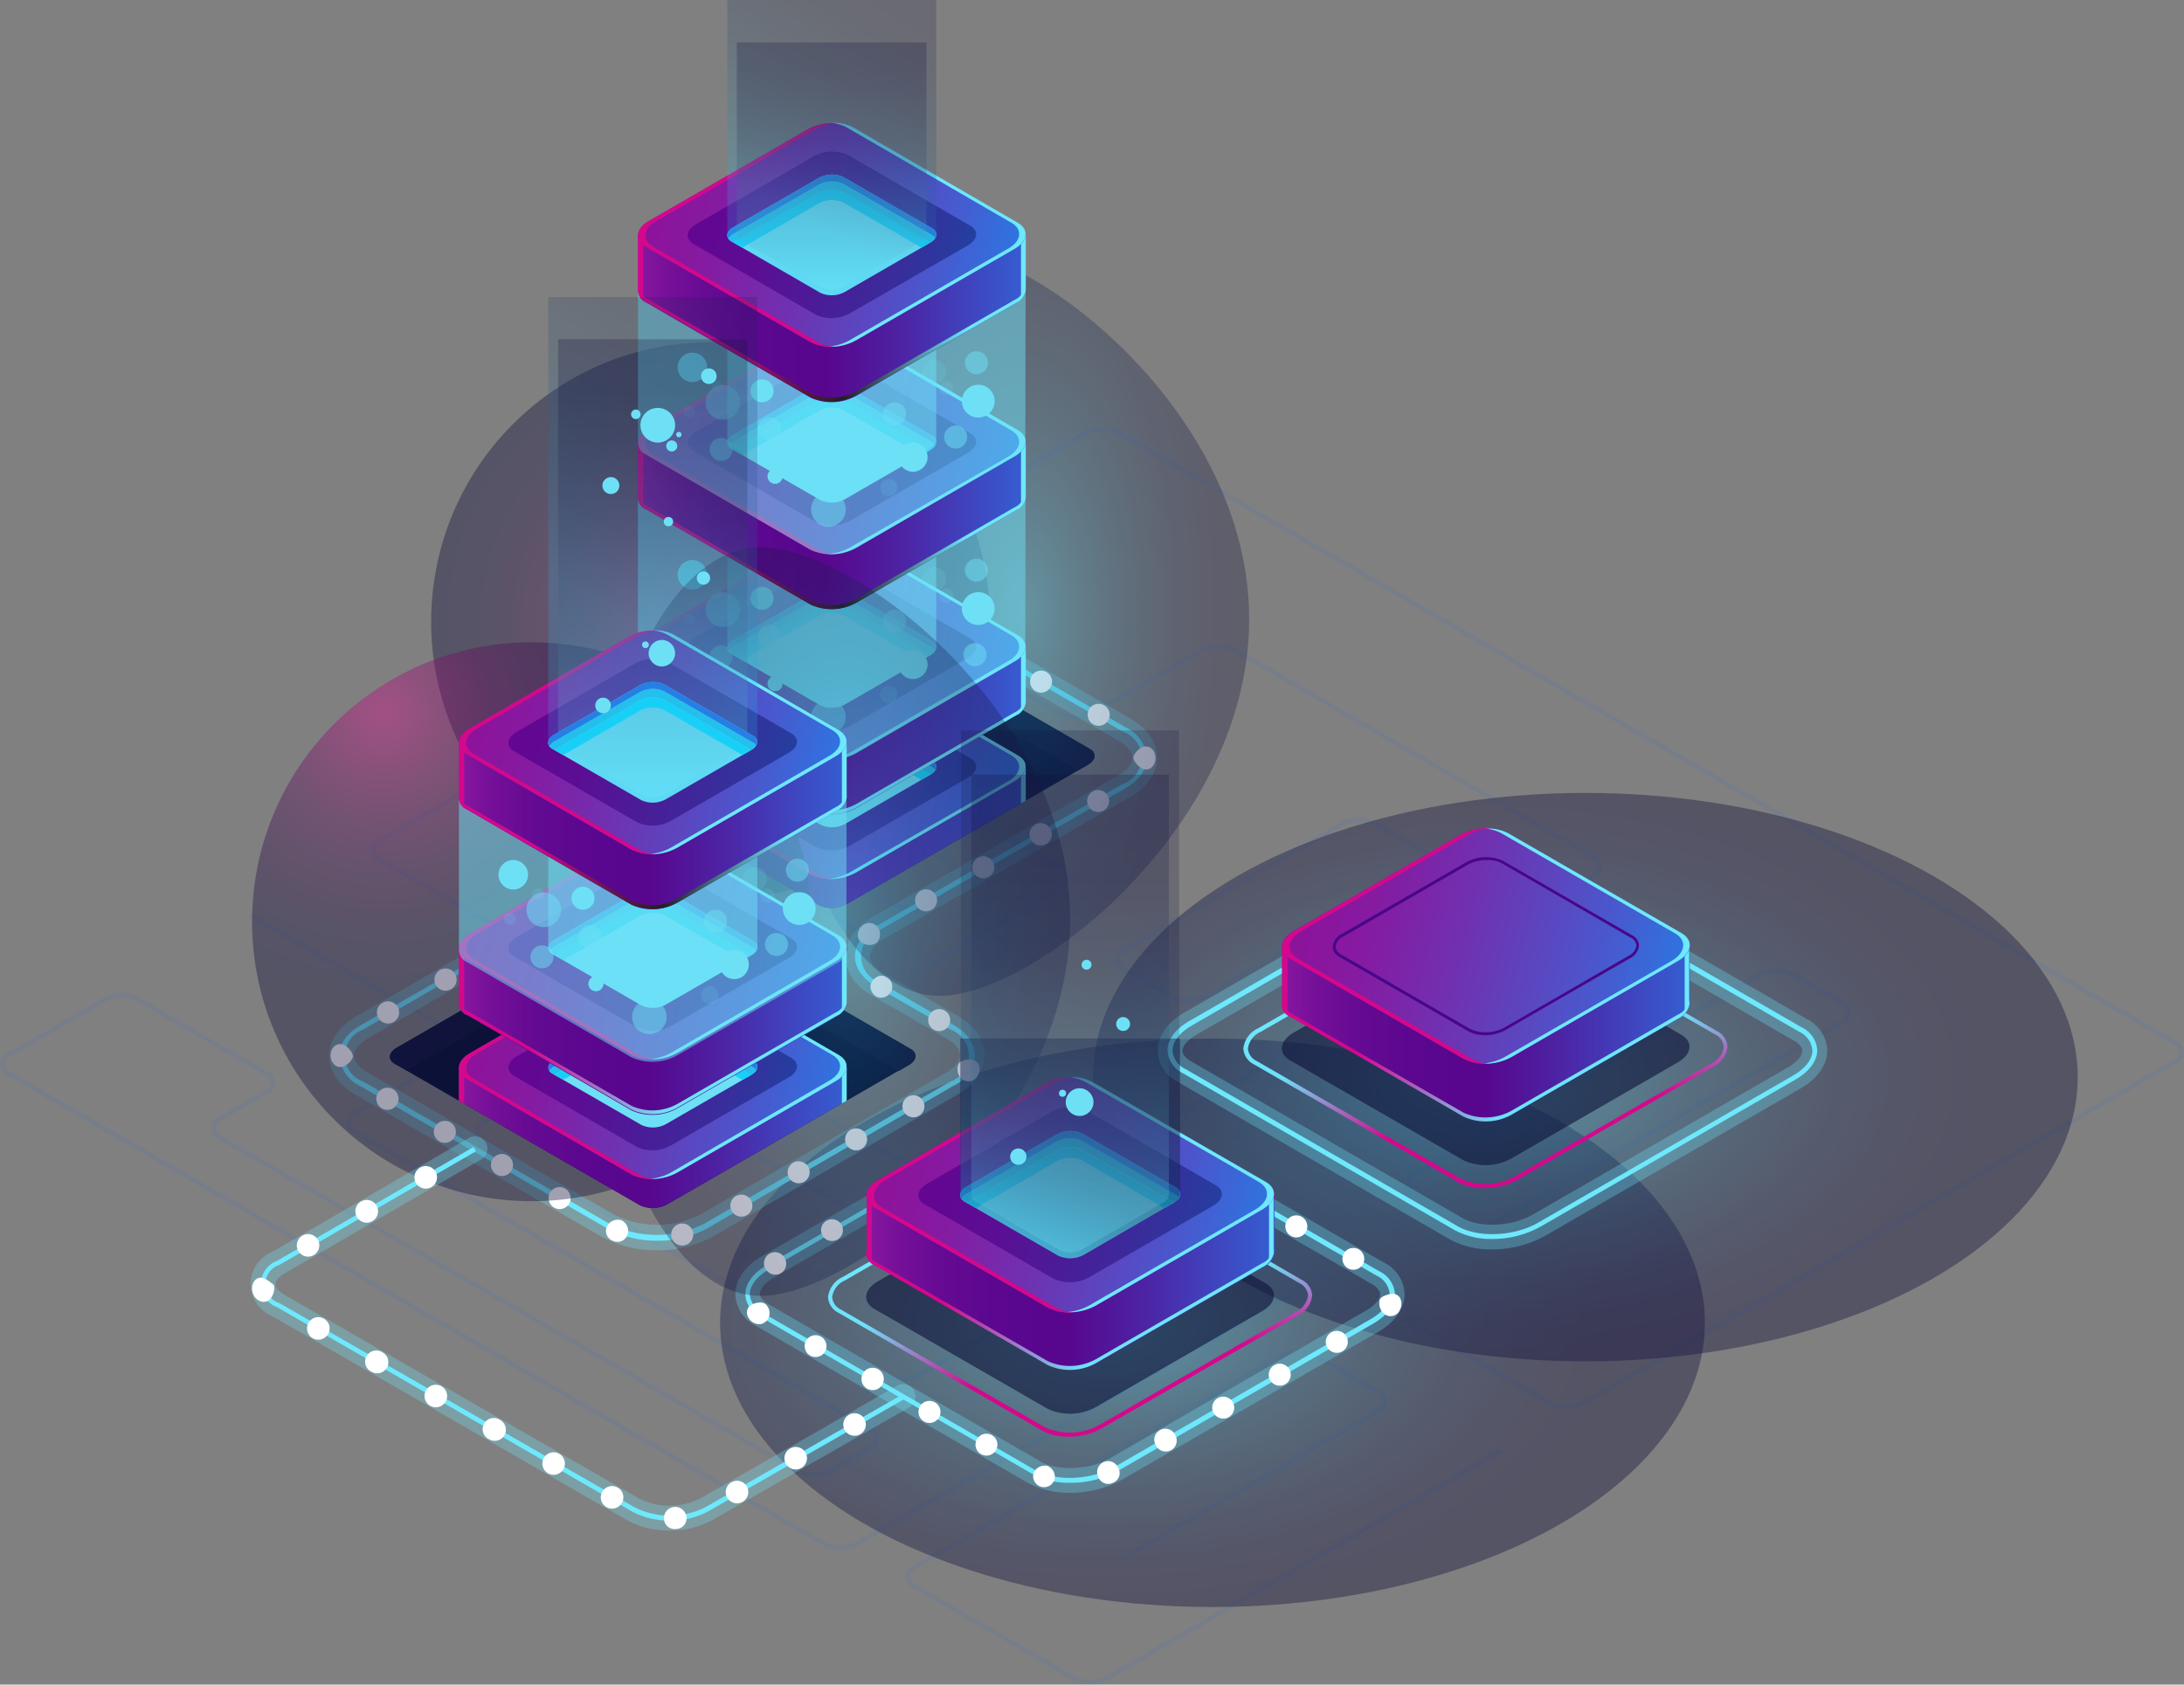 <svg xmlns="http://www.w3.org/2000/svg" xmlns:xlink="http://www.w3.org/1999/xlink" viewBox="0 0 251.94 194.35"><rect x="0" y="0" width="251.94" height="194.35" fill="#808080" stroke="none"/><defs><linearGradient id="_ÂÁ_Ï_ÌÌ_È_ËÂÌÚ_377" x1="69.37" y1="96.69" x2="123.85" y2="96.69" gradientUnits="userSpaceOnUse"><stop offset="0" stop-color="#a31fa9"/><stop offset=".07" stop-color="#8b17a0"/><stop offset=".15" stop-color="#740f98"/><stop offset=".24" stop-color="#640a92"/><stop offset=".34" stop-color="#5b078f"/><stop offset=".48" stop-color="#58068e"/><stop offset=".63" stop-color="#4d22a3"/><stop offset=".94" stop-color="#3168da"/><stop offset="1" stop-color="#2c75e4"/></linearGradient><linearGradient id="_ÂÁ_Ï_ÌÌ_È_ËÂÌÚ_388" x1="69.37" y1="102.92" x2="123.85" y2="102.92" gradientUnits="userSpaceOnUse"><stop offset="0" stop-color="#d4088c"/><stop offset=".23" stop-color="#d4088c"/><stop offset=".51" stop-color="#6ee1f8"/><stop offset=".78" stop-color="#6ee8fc"/><stop offset="1" stop-color="#6ee8fc"/></linearGradient><linearGradient id="_ÂÁ_Ï_ÌÌ_È_ËÂÌÚ_300" x1="327.26" y1="714.28" x2="352.95" y2="692.03" gradientTransform="matrix(.87 .5 -1 .58 504.11 -485.69)" gradientUnits="userSpaceOnUse"><stop offset="0" stop-color="#8d139b"/><stop offset=".17" stop-color="#851ba1"/><stop offset=".43" stop-color="#6e33b2"/><stop offset=".76" stop-color="#4958cd"/><stop offset="1" stop-color="#2979e4"/></linearGradient><linearGradient id="_ÂÁ_Ï_ÌÌ_È_ËÂÌÚ_302" x1="330.61" y1="711.38" x2="349.74" y2="694.81" gradientTransform="matrix(.87 .5 -1 .58 504.11 -485.69)" gradientUnits="userSpaceOnUse"><stop offset="0" stop-color="#630692"/><stop offset=".23" stop-color="#5b0e94"/><stop offset=".59" stop-color="#432399"/><stop offset="1" stop-color="#2142a1"/></linearGradient><linearGradient id="_ÂÁ_Ï_ÌÌ_È_ËÂÌÚ_377-2" x1="69.37" y1="82.88" x2="123.85" y2="82.88" xlink:href="#_ÂÁ_Ï_ÌÌ_È_ËÂÌÚ_377"/><linearGradient id="_ÂÁ_Ï_ÌÌ_È_ËÂÌÚ_388-2" x1="69.37" y1="89.12" x2="123.85" y2="89.12" xlink:href="#_ÂÁ_Ï_ÌÌ_È_ËÂÌÚ_388"/><linearGradient id="_ÂÁ_Ï_ÌÌ_È_ËÂÌÚ_300-2" x1="313.45" y1="702.33" x2="339.15" y2="680.07" xlink:href="#_ÂÁ_Ï_ÌÌ_È_ËÂÌÚ_300"/><linearGradient id="_ÂÁ_Ï_ÌÌ_È_ËÂÌÚ_302-2" x1="316.8" y1="699.42" x2="335.94" y2="682.86" xlink:href="#_ÂÁ_Ï_ÌÌ_È_ËÂÌÚ_302"/><linearGradient id="_ÂÁ_Ï_ÌÌ_È_ËÂÌÚ_377-3" x1="69.37" y1="59.21" x2="123.85" y2="59.21" xlink:href="#_ÂÁ_Ï_ÌÌ_È_ËÂÌÚ_377"/><linearGradient id="_ÂÁ_Ï_ÌÌ_È_ËÂÌÚ_337" x1="69.37" y1="65.45" x2="123.85" y2="65.45" gradientUnits="userSpaceOnUse"><stop offset="0" stop-color="#d4088c"/><stop offset=".23" stop-color="#d4088c"/><stop offset=".51" stop-color="#231f20"/><stop offset=".78" stop-color="#6ee8fc"/><stop offset="1" stop-color="#6ee8fc"/></linearGradient><linearGradient id="_ÂÁ_Ï_ÌÌ_È_ËÂÌÚ_300-3" x1="289.78" y1="681.83" x2="315.48" y2="659.57" xlink:href="#_ÂÁ_Ï_ÌÌ_È_ËÂÌÚ_300"/><linearGradient id="_ÂÁ_Ï_ÌÌ_È_ËÂÌÚ_302-3" x1="293.13" y1="678.93" x2="312.27" y2="662.36" xlink:href="#_ÂÁ_Ï_ÌÌ_È_ËÂÌÚ_302"/><linearGradient id="_ÂÁ_Ï_ÌÌ_È_ËÂÌÚ_377-4" x1="69.37" y1="35.29" x2="123.85" y2="35.29" xlink:href="#_ÂÁ_Ï_ÌÌ_È_ËÂÌÚ_377"/><linearGradient id="_ÂÁ_Ï_ÌÌ_È_ËÂÌÚ_337-2" x1="69.37" y1="41.52" x2="123.85" y2="41.52" xlink:href="#_ÂÁ_Ï_ÌÌ_È_ËÂÌÚ_337"/><linearGradient id="_ÂÁ_Ï_ÌÌ_È_ËÂÌÚ_300-4" x1="265.86" y1="661.11" x2="291.56" y2="638.86" xlink:href="#_ÂÁ_Ï_ÌÌ_È_ËÂÌÚ_300"/><linearGradient id="_ÂÁ_Ï_ÌÌ_È_ËÂÌÚ_302-4" x1="269.21" y1="658.21" x2="288.34" y2="641.64" xlink:href="#_ÂÁ_Ï_ÌÌ_È_ËÂÌÚ_302"/><linearGradient id="_ÂÁ_Ï_ÌÌ_È_ËÂÌÚ_370" x1="95.96" y1="35.92" x2="95.96" y2="1.86" xlink:href="#_ÂÁ_Ï_ÌÌ_È_ËÂÌÚ_371"/><linearGradient id="_ÂÁ_Ï_ÌÌ_È_ËÂÌÚ_384" x1="95.96" y1="35.29" x2="95.96" y2="6.76" gradientUnits="userSpaceOnUse"><stop offset=".01" stop-color="#70e8fc"/><stop offset=".15" stop-color="#5ab5cf"/><stop offset=".3" stop-color="#4584a3"/><stop offset=".46" stop-color="#335a7e"/><stop offset=".6" stop-color="#253a62"/><stop offset=".75" stop-color="#1b244d"/><stop offset=".88" stop-color="#151641"/><stop offset="1" stop-color="#13113d"/></linearGradient><linearGradient id="_ÂÁ_Ï_ÌÌ_È_ËÂÌÚ_377-5" x1="48.71" y1="131.3" x2="103.19" y2="131.3" xlink:href="#_ÂÁ_Ï_ÌÌ_È_ËÂÌÚ_377"/><linearGradient id="_ÂÁ_Ï_ÌÌ_È_ËÂÌÚ_388-3" x1="48.71" y1="137.54" x2="103.19" y2="137.54" xlink:href="#_ÂÁ_Ï_ÌÌ_È_ËÂÌÚ_388"/><linearGradient id="_ÂÁ_Ï_ÌÌ_È_ËÂÌÚ_300-5" x1="349.94" y1="754.58" x2="375.64" y2="732.33" xlink:href="#_ÂÁ_Ï_ÌÌ_È_ËÂÌÚ_300"/><linearGradient id="_ÂÁ_Ï_ÌÌ_È_ËÂÌÚ_302-5" x1="353.29" y1="751.68" x2="372.43" y2="735.11" xlink:href="#_ÂÁ_Ï_ÌÌ_È_ËÂÌÚ_302"/><linearGradient id="_ÂÁ_Ï_ÌÌ_È_ËÂÌÚ_377-6" x1="48.71" y1="117.5" x2="103.19" y2="117.5" xlink:href="#_ÂÁ_Ï_ÌÌ_È_ËÂÌÚ_377"/><linearGradient id="_ÂÁ_Ï_ÌÌ_È_ËÂÌÚ_388-4" x1="48.71" y1="123.73" x2="103.19" y2="123.73" xlink:href="#_ÂÁ_Ï_ÌÌ_È_ËÂÌÚ_388"/><linearGradient id="_ÂÁ_Ï_ÌÌ_È_ËÂÌÚ_300-6" x1="336.14" y1="742.63" x2="361.84" y2="720.38" xlink:href="#_ÂÁ_Ï_ÌÌ_È_ËÂÌÚ_300"/><linearGradient id="_ÂÁ_Ï_ÌÌ_È_ËÂÌÚ_302-6" x1="339.49" y1="739.73" x2="358.62" y2="723.16" xlink:href="#_ÂÁ_Ï_ÌÌ_È_ËÂÌÚ_302"/><linearGradient id="_ÂÁ_Ï_ÌÌ_È_ËÂÌÚ_377-7" x1="48.71" y1="93.83" x2="103.19" y2="93.83" xlink:href="#_ÂÁ_Ï_ÌÌ_È_ËÂÌÚ_377"/><linearGradient id="_ÂÁ_Ï_ÌÌ_È_ËÂÌÚ_337-3" x1="48.71" y1="100.06" x2="103.19" y2="100.06" xlink:href="#_ÂÁ_Ï_ÌÌ_È_ËÂÌÚ_337"/><linearGradient id="_ÂÁ_Ï_ÌÌ_È_ËÂÌÚ_300-7" x1="312.47" y1="722.13" x2="338.17" y2="699.88" xlink:href="#_ÂÁ_Ï_ÌÌ_È_ËÂÌÚ_300"/><linearGradient id="_ÂÁ_Ï_ÌÌ_È_ËÂÌÚ_302-7" x1="315.82" y1="719.23" x2="334.95" y2="702.66" xlink:href="#_ÂÁ_Ï_ÌÌ_È_ËÂÌÚ_302"/><linearGradient id="_ÂÁ_Ï_ÌÌ_È_ËÂÌÚ_370-2" x1="75.3" y1="94.46" x2="75.3" y2="36.13" xlink:href="#_ÂÁ_Ï_ÌÌ_È_ËÂÌÚ_371"/><linearGradient id="_ÂÁ_Ï_ÌÌ_È_ËÂÌÚ_384-2" x1="75.3" y1="93.83" x2="75.3" y2="41.04" xlink:href="#_ÂÁ_Ï_ÌÌ_È_ËÂÌÚ_384"/><linearGradient id="_ÂÁ_Ï_ÌÌ_È_ËÂÌÚ_422" x1="168.89" y1="106.82" x2="173.92" y2="138.61" gradientUnits="userSpaceOnUse"><stop offset="0" stop-color="#6ee8fc"/><stop offset=".22" stop-color="#6ee8fc"/><stop offset=".49" stop-color="#6ee1f8"/><stop offset=".77" stop-color="#d4088c"/><stop offset="1" stop-color="#d4088c"/></linearGradient><linearGradient id="_ÂÁ_Ï_ÌÌ_È_ËÂÌÚ_377-8" x1="143.45" y1="117.67" x2="200.72" y2="117.67" xlink:href="#_ÂÁ_Ï_ÌÌ_È_ËÂÌÚ_377"/><linearGradient id="_ÂÁ_Ï_ÌÌ_È_ËÂÌÚ_388-5" x1="143.45" y1="124.22" x2="200.72" y2="124.22" xlink:href="#_ÂÁ_Ï_ÌÌ_È_ËÂÌÚ_388"/><linearGradient id="_ÂÁ_Ï_ÌÌ_È_ËÂÌÚ_300-8" x1="390.8" y1="695.03" x2="417.81" y2="671.63" xlink:href="#_ÂÁ_Ï_ÌÌ_È_ËÂÌÚ_300"/><linearGradient id="_ÂÁ_Ï_ÌÌ_È_ËÂÌÚ_422-2" x1="120.93" y1="135.5" x2="125.96" y2="167.28" xlink:href="#_ÂÁ_Ï_ÌÌ_È_ËÂÌÚ_422"/><linearGradient id="_ÂÁ_Ï_ÌÌ_È_ËÂÌÚ_377-9" x1="95.5" y1="146.34" x2="152.77" y2="146.34" xlink:href="#_ÂÁ_Ï_ÌÌ_È_ËÂÌÚ_377"/><linearGradient id="_ÂÁ_Ï_ÌÌ_È_ËÂÌÚ_388-6" x1="95.5" y1="152.9" x2="152.77" y2="152.9" xlink:href="#_ÂÁ_Ï_ÌÌ_È_ËÂÌÚ_388"/><linearGradient id="_ÂÁ_Ï_ÌÌ_È_ËÂÌÚ_300-9" x1="391.79" y1="743.84" x2="418.8" y2="720.44" xlink:href="#_ÂÁ_Ï_ÌÌ_È_ËÂÌÚ_300"/><linearGradient id="_ÂÁ_Ï_ÌÌ_È_ËÂÌÚ_302-8" x1="395.31" y1="740.79" x2="415.42" y2="723.37" xlink:href="#_ÂÁ_Ï_ÌÌ_È_ËÂÌÚ_302"/><linearGradient id="_ÂÁ_Ï_ÌÌ_È_ËÂÌÚ_370-3" x1="123.45" y1="147.01" x2="123.45" y2="121.67" xlink:href="#_ÂÁ_Ï_ÌÌ_È_ËÂÌÚ_371"/><linearGradient id="_ÂÁ_Ï_ÌÌ_È_ËÂÌÚ_370-4" x1="123.45" y1="147.01" x2="123.45" y2="86.12" xlink:href="#_ÂÁ_Ï_ÌÌ_È_ËÂÌÚ_371"/><linearGradient id="_ÂÁ_Ï_ÌÌ_È_ËÂÌÚ_384-3" x1="123.45" y1="146.35" x2="123.45" y2="91.23" xlink:href="#_ÂÁ_Ï_ÌÌ_È_ËÂÌÚ_384"/><clipPath id="clip-path" transform="translate(0 -1.86)"><path class="cls-1" d="M94.48 106.3L66.19 90c-.82-.47-.88-88.32.06-88.86L93.84.45A3.53 3.53 0 0197 .32l27.69.78c.82.47 1.73 88.45.8 89l-27.84 16.07a3.52 3.52 0 01-3.17.13z"/></clipPath><clipPath id="clip-path-2" transform="translate(0 -1.86)"><path class="cls-1" d="M94.64 97l-10.25-5.88c-.73-.42-.64-1.15.2-1.64l9.84-5.68a3.14 3.14 0 012.84-.12l10.25 5.92c.73.42.64 1.16-.2 1.64l-9.84 5.68a3.14 3.14 0 01-2.84.08z"/></clipPath><clipPath id="clip-path-3" transform="translate(0 -1.86)"><path class="cls-1" d="M94.64 83.24l-10.25-5.92c-.73-.42-.64-1.16.2-1.64L94.43 70a3.14 3.14 0 012.84-.12l10.25 5.92c.73.42.64 1.15-.2 1.64l-9.84 5.68a3.18 3.18 0 01-2.84.12z"/></clipPath><clipPath id="clip-path-4" transform="translate(0 -1.86)"><path class="cls-1" d="M94.64 59.56l-10.25-5.91c-.73-.42-.64-1.16.2-1.64l9.84-5.68a3.14 3.14 0 012.84-.12l10.25 5.91c.73.42.64 1.16-.2 1.65l-9.84 5.68a3.14 3.14 0 01-2.84.11z"/></clipPath><clipPath id="clip-path-5" transform="translate(0 -1.86)"><path class="cls-1" d="M94.64 35.64l-10.25-5.92c-.73-.42-.64-1.15.2-1.64l9.84-5.68a3.14 3.14 0 012.84-.12l10.25 5.92c.73.42.64 1.16-.2 1.64l-9.84 5.68a3.14 3.14 0 01-2.84.12z"/></clipPath><clipPath id="clip-path-6" transform="translate(0 -1.86)"><path class="cls-1" d="M73.83 140.91l-28.3-16.33c-.81-.47-.88-90.76.06-91.31l27.59.23a3.53 3.53 0 013.17-.13l27.7-.1c.81.47 1.73 90.9.79 91.44L77 140.78a3.53 3.53 0 01-3.17.13z"/></clipPath><clipPath id="clip-path-7" transform="translate(0 -1.86)"><path class="cls-1" d="M74 131.65l-10.25-5.91c-.73-.42-.64-1.16.2-1.64l9.84-5.68a3.16 3.16 0 012.85-.12l10.24 5.91c.73.43.64 1.16-.2 1.65l-9.84 5.68a3.14 3.14 0 01-2.84.11z"/></clipPath><clipPath id="clip-path-8" transform="translate(0 -1.86)"><path class="cls-1" d="M74 117.85l-10.25-5.92c-.73-.42-.64-1.15.2-1.64l9.84-5.68a3.2 3.2 0 012.85-.12l10.24 5.92c.73.42.64 1.16-.2 1.64l-9.84 5.68a3.14 3.14 0 01-2.84.12z"/></clipPath><clipPath id="clip-path-9" transform="translate(0 -1.86)"><path class="cls-1" d="M74 94.18l-10.27-5.92c-.73-.42-.64-1.15.2-1.64l9.84-5.68a3.16 3.16 0 012.85-.12l10.24 5.92c.73.42.64 1.15-.2 1.64l-9.84 5.68a3.14 3.14 0 01-2.82.12z"/></clipPath><clipPath id="clip-path-10" transform="translate(0 -1.86)"><path class="cls-1" d="M122.06 146.71l-10.77-6.22c-.77-.44-.67-1.21.21-1.72l10.35-6a3.28 3.28 0 013-.13l10.78 6.22c.76.44.67 1.22-.22 1.73l-10.34 6a3.3 3.3 0 01-3.01.12z"/></clipPath><radialGradient id="_ÂÁ_Ï_ÌÌ_È_ËÂÌÚ_371" cx="-2915.55" cy="141.12" r="46.38" gradientTransform="matrix(.87 .5 -.87 .5 2786.95 1539.82)" gradientUnits="userSpaceOnUse"><stop offset=".01" stop-color="#25bfec"/><stop offset=".05" stop-color="#24b4e1"/><stop offset=".22" stop-color="#1f83b0"/><stop offset=".39" stop-color="#1b5a86"/><stop offset=".56" stop-color="#173a66"/><stop offset=".72" stop-color="#152350"/><stop offset=".87" stop-color="#131642"/><stop offset="1" stop-color="#13113d"/></radialGradient><radialGradient id="_ÂÁ_Ï_ÌÌ_È_ËÂÌÚ_371-2" cx="-2919.06" cy="87.95" r="46.38" xlink:href="#_ÂÁ_Ï_ÌÌ_È_ËÂÌÚ_371"/><radialGradient id="_ÂÁ_Ï_ÌÌ_È_ËÂÌÚ_374" cx="81.98" cy="73.58" r="32.24" gradientTransform="rotate(45 81.983 73.578)" gradientUnits="userSpaceOnUse"><stop offset=".01" stop-color="#d4088c"/><stop offset=".1" stop-color="#b70980"/><stop offset=".26" stop-color="#860c6c"/><stop offset=".42" stop-color="#5c0e5b"/><stop offset=".58" stop-color="#3c0f4e"/><stop offset=".73" stop-color="#261045"/><stop offset=".87" stop-color="#18113f"/><stop offset="1" stop-color="#13113d"/></radialGradient><radialGradient id="_ÂÁ_Ï_ÌÌ_È_ËÂÌÚ_371-3" cx="673.91" cy="286.2" r="23.95" gradientTransform="matrix(1.01 0 0 2.19 -562.35 -554.34)" xlink:href="#_ÂÁ_Ï_ÌÌ_È_ËÂÌÚ_371"/><radialGradient id="_ÂÁ_Ï_ÌÌ_È_ËÂÌÚ_374-2" cx="61.32" cy="106.34" r="32.24" xlink:href="#_ÂÁ_Ï_ÌÌ_È_ËÂÌÚ_374"/><radialGradient id="_ÂÁ_Ï_ÌÌ_È_ËÂÌÚ_371-4" cx="653.39" cy="301.97" r="23.95" gradientTransform="matrix(1.01 0 0 2.19 -562.35 -554.34)" xlink:href="#_ÂÁ_Ï_ÌÌ_È_ËÂÌÚ_371"/><style>.cls-1{fill:none}.cls-2{isolation:isolate}.cls-3{opacity:.1}.cls-4{fill:#2c75e4}.cls-12,.cls-44,.cls-5,.cls-6,.cls-76{opacity:.4}.cls-12,.cls-13,.cls-32,.cls-38,.cls-42,.cls-43,.cls-44,.cls-45,.cls-5,.cls-58,.cls-6,.cls-61,.cls-62,.cls-76,.cls-77,.cls-78{mix-blend-mode:lighten}.cls-5{fill:url(#_ÂÁ_Ï_ÌÌ_È_ËÂÌÚ_371)}.cls-6{fill:url(#_ÂÁ_Ï_ÌÌ_È_ËÂÌÚ_371-2)}.cls-7,.cls-8{fill:#6ee8fc}.cls-13,.cls-45,.cls-7{opacity:.3}.cls-9{fill:#fff}.cls-10{fill:#071033}.cls-11{fill:#0d143a}.cls-12{fill:url(#_ÂÁ_Ï_ÌÌ_È_ËÂÌÚ_374)}.cls-13{fill:url(#_ÂÁ_Ï_ÌÌ_È_ËÂÌÚ_371-3)}.cls-14{clip-path:url(#clip-path)}.cls-15{fill:url(#_ÂÁ_Ï_ÌÌ_È_ËÂÌÚ_377)}.cls-16{fill:url(#_ÂÁ_Ï_ÌÌ_È_ËÂÌÚ_388)}.cls-17{fill:#d4088c}.cls-18{fill:url(#_ÂÁ_Ï_ÌÌ_È_ËÂÌÚ_300)}.cls-19{fill:url(#_ÂÁ_Ï_ÌÌ_È_ËÂÌÚ_302)}.cls-20,.cls-30,.cls-36{fill:#6de0f6}.cls-21{clip-path:url(#clip-path-2)}.cls-22{fill:#267fe5}.cls-23{fill:#25bfec}.cls-24{fill:#18d0f7}.cls-25{fill:url(#_ÂÁ_Ï_ÌÌ_È_ËÂÌÚ_377-2)}.cls-26{fill:url(#_ÂÁ_Ï_ÌÌ_È_ËÂÌÚ_388-2)}.cls-27{fill:url(#_ÂÁ_Ï_ÌÌ_È_ËÂÌÚ_300-2)}.cls-28{fill:url(#_ÂÁ_Ï_ÌÌ_È_ËÂÌÚ_302-2)}.cls-29{clip-path:url(#clip-path-3)}.cls-30{opacity:.5}.cls-31{fill:url(#_ÂÁ_Ï_ÌÌ_È_ËÂÌÚ_377-3)}.cls-32{fill:url(#_ÂÁ_Ï_ÌÌ_È_ËÂÌÚ_337)}.cls-33{fill:url(#_ÂÁ_Ï_ÌÌ_È_ËÂÌÚ_300-3)}.cls-34{fill:url(#_ÂÁ_Ï_ÌÌ_È_ËÂÌÚ_302-3)}.cls-35{clip-path:url(#clip-path-4)}.cls-36{opacity:.15}.cls-37{fill:url(#_ÂÁ_Ï_ÌÌ_È_ËÂÌÚ_377-4)}.cls-38{fill:url(#_ÂÁ_Ï_ÌÌ_È_ËÂÌÚ_337-2)}.cls-39{fill:url(#_ÂÁ_Ï_ÌÌ_È_ËÂÌÚ_300-4)}.cls-40{fill:url(#_ÂÁ_Ï_ÌÌ_È_ËÂÌÚ_302-4)}.cls-41{clip-path:url(#clip-path-5)}.cls-42,.cls-61,.cls-77{opacity:.2}.cls-42{fill:url(#_ÂÁ_Ï_ÌÌ_È_ËÂÌÚ_370)}.cls-43,.cls-62,.cls-78{opacity:.25}.cls-43{fill:url(#_ÂÁ_Ï_ÌÌ_È_ËÂÌÚ_384)}.cls-44{fill:url(#_ÂÁ_Ï_ÌÌ_È_ËÂÌÚ_374-2)}.cls-45{fill:url(#_ÂÁ_Ï_ÌÌ_È_ËÂÌÚ_371-4)}.cls-46{clip-path:url(#clip-path-6)}.cls-47{fill:url(#_ÂÁ_Ï_ÌÌ_È_ËÂÌÚ_377-5)}.cls-48{fill:url(#_ÂÁ_Ï_ÌÌ_È_ËÂÌÚ_388-3)}.cls-49{fill:url(#_ÂÁ_Ï_ÌÌ_È_ËÂÌÚ_300-5)}.cls-50{fill:url(#_ÂÁ_Ï_ÌÌ_È_ËÂÌÚ_302-5)}.cls-51{clip-path:url(#clip-path-7)}.cls-52{fill:url(#_ÂÁ_Ï_ÌÌ_È_ËÂÌÚ_377-6)}.cls-53{fill:url(#_ÂÁ_Ï_ÌÌ_È_ËÂÌÚ_388-4)}.cls-54{fill:url(#_ÂÁ_Ï_ÌÌ_È_ËÂÌÚ_300-6)}.cls-55{fill:url(#_ÂÁ_Ï_ÌÌ_È_ËÂÌÚ_302-6)}.cls-56{clip-path:url(#clip-path-8)}.cls-57{fill:url(#_ÂÁ_Ï_ÌÌ_È_ËÂÌÚ_377-7)}.cls-58{fill:url(#_ÂÁ_Ï_ÌÌ_È_ËÂÌÚ_337-3)}.cls-59{fill:url(#_ÂÁ_Ï_ÌÌ_È_ËÂÌÚ_300-7)}.cls-60{fill:url(#_ÂÁ_Ï_ÌÌ_È_ËÂÌÚ_302-7)}.cls-61{fill:url(#_ÂÁ_Ï_ÌÌ_È_ËÂÌÚ_370-2)}.cls-62{fill:url(#_ÂÁ_Ï_ÌÌ_È_ËÂÌÚ_384-2)}.cls-63{clip-path:url(#clip-path-9)}.cls-64{fill:#0c0f38;opacity:.6}.cls-65{fill:url(#_ÂÁ_Ï_ÌÌ_È_ËÂÌÚ_422)}.cls-66{fill:url(#_ÂÁ_Ï_ÌÌ_È_ËÂÌÚ_377-8)}.cls-67{fill:url(#_ÂÁ_Ï_ÌÌ_È_ËÂÌÚ_388-5)}.cls-68{fill:url(#_ÂÁ_Ï_ÌÌ_È_ËÂÌÚ_300-8)}.cls-69{fill:#480689}.cls-70{fill:url(#_ÂÁ_Ï_ÌÌ_È_ËÂÌÚ_422-2)}.cls-71{fill:url(#_ÂÁ_Ï_ÌÌ_È_ËÂÌÚ_377-9)}.cls-72{fill:url(#_ÂÁ_Ï_ÌÌ_È_ËÂÌÚ_388-6)}.cls-73{fill:url(#_ÂÁ_Ï_ÌÌ_È_ËÂÌÚ_300-9)}.cls-74{fill:url(#_ÂÁ_Ï_ÌÌ_È_ËÂÌÚ_302-8)}.cls-75{clip-path:url(#clip-path-10)}.cls-76{fill:url(#_ÂÁ_Ï_ÌÌ_È_ËÂÌÚ_370-3)}.cls-77{fill:url(#_ÂÁ_Ï_ÌÌ_È_ËÂÌÚ_370-4)}.cls-78{fill:url(#_ÂÁ_Ï_ÌÌ_È_ËÂÌÚ_384-3)}</style></defs><g class="cls-2"><g id="Layer_2" data-name="Layer 2"><g id="_ÎÓÈ_1" data-name="—ÎÓÈ_1"><g class="cls-3"><path class="cls-4" d="M137.06 117.59a3.74 3.74 0 01-1.82-.42l-5.8-3.35a1.42 1.42 0 01-.81-1.22 1.86 1.86 0 011.08-1.51l24.85-14.34a4.54 4.54 0 014.14-.16l5.8 3.35a1.42 1.42 0 01.81 1.22 1.85 1.85 0 01-1.09 1.5L139.38 117a4.73 4.73 0 01-2.32.59zm-1.53-.92a4 4 0 003.56-.16l24.84-14.35c.51-.29.8-.66.8-1a.89.89 0 00-.52-.72l-5.8-3.35a4.06 4.06 0 00-3.57.16L130 111.59c-.51.3-.8.66-.8 1a.9.9 0 00.52.72zM71.7 112.13a3.76 3.76 0 01-1.82-.42l-3.81-2.2a1.42 1.42 0 01-.81-1.22 1.87 1.87 0 011.09-1.5l12.35-7.13a4.51 4.51 0 014.14-.16l3.8 2.2a1.42 1.42 0 01.81 1.21 1.86 1.86 0 01-1.08 1.51L74 111.55a4.73 4.73 0 01-2.3.58zM81 99.66a4.25 4.25 0 00-2 .5l-12.34 7.13c-.51.29-.8.66-.8 1a.89.89 0 00.52.72l3.81 2.2a4 4 0 003.56-.16l12.35-7.13c.51-.29.8-.66.8-1a.88.88 0 00-.53-.71l-3.8-2.2a3.15 3.15 0 00-1.57-.35z" transform="translate(0 -1.86)"/><path class="cls-4" d="M180.7 164.5a4.28 4.28 0 01-2.07-.5l-17-9.83.29-.5 17 9.83a3.92 3.92 0 003.56 0l68.24-39.4a.89.89 0 000-1.72L128.93 52.07a3.9 3.9 0 00-3.55 0L97.81 68a.89.89 0 000 1.72l24.57 14.19a4 4 0 003.56 0l12.57-7.26a4.49 4.49 0 014.13 0l41.28 23.83a1.45 1.45 0 010 2.72l-66.41 38.34a4.49 4.49 0 01-4.13 0l-69.69-40.26a1.45 1.45 0 010-2.71l34.65-20a4.49 4.49 0 014.13 0l40.17 23.19a1.45 1.45 0 010 2.72l-17.58 10.15-.28-.5L122.35 104a.89.89 0 000-1.72L82.18 79.06a3.9 3.9 0 00-3.55 0L44 99.06a1.09 1.09 0 00-.65.86 1.07 1.07 0 00.65.86L113.67 141a3.9 3.9 0 003.55 0l66.41-38.34a1.1 1.1 0 00.66-.86c0-.31-.24-.61-.66-.86l-41.28-23.81a3.9 3.9 0 00-3.55 0l-12.58 7.26a4.53 4.53 0 01-4.12 0L97.52 70.2a1.45 1.45 0 010-2.72l27.57-15.91a4.49 4.49 0 014.13 0L251 121.88a1.45 1.45 0 010 2.72L182.76 164a4.24 4.24 0 01-2.06.5z" transform="translate(0 -1.86)"/><path class="cls-4" d="M170.8 144.21l-7.7-4.44a1.45 1.45 0 010-2.72l39.75-23a4.49 4.49 0 014.13 0l5.63 3.25a1.45 1.45 0 010 2.72zm32.2-29.86l.14.25-39.75 23a.89.89 0 000 1.72l7.41 4.27 41.53-24a.89.89 0 000-1.72l-5.63-3.25a3.92 3.92 0 00-3.56 0zM96.94 180.7a4.15 4.15 0 01-2.07-.51L.94 126a1.45 1.45 0 010-2.71l11-6.36a4.49 4.49 0 014.13 0l14.73 8.5a1.45 1.45 0 010 2.72l-5.26 3a1.09 1.09 0 00-.65.86 1.08 1.08 0 00.65.86l66.54 38.42a4 4 0 003.56 0l4.51-2.61a1.08 1.08 0 00.65-.86 1.09 1.09 0 00-.65-.86l-59.28-34.24a1.45 1.45 0 010-2.72l11.75-6.79a1.08 1.08 0 00.65-.86 1.09 1.09 0 00-.65-.86L28.73 107.7l.29-.5L52.91 121a1.45 1.45 0 010 2.72l-11.76 6.78a.89.89 0 000 1.72l59.3 34.23a1.45 1.45 0 010 2.72l-4.51 2.61a4.49 4.49 0 01-4.13 0l-66.54-38.42a1.45 1.45 0 010-2.72l5.25-3a.89.89 0 000-1.72l-14.72-8.5a3.92 3.92 0 00-3.56 0l-11 6.35a1.09 1.09 0 00-.65.86 1.07 1.07 0 00.65.86l93.93 54.23a3.93 3.93 0 003.55 0l54-31.17.29.49L99 180.19a4.14 4.14 0 01-2.06.51z" transform="translate(0 -1.86)"/><path class="cls-4" d="M104 161.25a3.68 3.68 0 01-1.82-.43l-46.75-27a1.42 1.42 0 01-.81-1.21 1.87 1.87 0 011.09-1.51l10.38-6a4.49 4.49 0 014.13-.16l46.76 27a1.42 1.42 0 01.81 1.21 1.87 1.87 0 01-1.09 1.51l-10.38 6a4.71 4.71 0 01-2.32.59zm-1.53-.92a4 4 0 003.56-.16l10.38-6c.51-.29.8-.66.8-1a.89.89 0 00-.52-.71l-46.75-27a4 4 0 00-3.57.16l-10.37 6c-.51.29-.8.66-.8 1a.87.87 0 00.52.71zM125.78 196.21a4.25 4.25 0 01-2.07-.5l-18.35-10.6a1.45 1.45 0 010-2.71L147.7 158a4.49 4.49 0 014.13 0l7.26 4.19a1.45 1.45 0 010 2.72L129.44 182l-.29-.5 29.65-17.11a1.09 1.09 0 00.65-.86 1.08 1.08 0 00-.65-.86l-7.26-4.19a3.9 3.9 0 00-3.55 0l-42.34 24.44a1.09 1.09 0 00-.65.86 1.07 1.07 0 00.65.86L124 195.21a4 4 0 003.55 0l45.56-26.31.29.5-45.56 26.31a4.24 4.24 0 01-2.06.5zM80.85 93.1a3.79 3.79 0 01-1.85-.42l-3.8-2.2a1.42 1.42 0 01-.82-1.22 1.87 1.87 0 011.09-1.5l3.25-1.88a4.51 4.51 0 014.14-.16l3.81 2.2a1.42 1.42 0 01.81 1.21 1.85 1.85 0 01-1.09 1.51l-3.25 1.88a4.81 4.81 0 01-2.29.58zm-1.53-.92a4 4 0 003.56-.18l3.26-1.88c.5-.29.8-.66.8-1a.91.91 0 00-.53-.72l-3.8-2.19a4 4 0 00-3.57.16l-3.25 1.88c-.51.29-.8.66-.8 1a.89.89 0 00.52.72zM92.76 100a3.63 3.63 0 01-1.82-.43l-3.81-2.2a1.42 1.42 0 01-.81-1.21 1.87 1.87 0 011.09-1.51l3.25-1.88a4.57 4.57 0 014.14-.16l3.81 2.2a1.42 1.42 0 01.81 1.19 1.87 1.87 0 01-1.09 1.51l-3.25 1.88a4.76 4.76 0 01-2.32.61zm-1.53-.93a4 4 0 003.56-.16L98 97c.51-.29.8-.66.8-1a.89.89 0 00-.52-.71l-3.81-2.2a4 4 0 00-3.56.16l-3.21 1.88c-.51.29-.8.66-.8 1a.87.87 0 00.52.71zM104.66 106.85a3.68 3.68 0 01-1.82-.43L99 104.23a1.43 1.43 0 01-.81-1.22 1.86 1.86 0 011.08-1.51l3.26-1.87a4.51 4.51 0 014.14-.16l3.8 2.19a1.43 1.43 0 01.81 1.22 1.86 1.86 0 01-1.08 1.51l-3.2 1.87a4.71 4.71 0 01-2.34.59zm.24-7.23a4.19 4.19 0 00-2 .5L99.6 102c-.51.3-.8.66-.8 1a.91.91 0 00.53.72l3.8 2.2a4.06 4.06 0 003.57-.16l3.25-1.88c.51-.3.8-.66.8-1a.92.92 0 00-.52-.72l-3.81-2.2a3.13 3.13 0 00-1.52-.34zM68.89 100a3.63 3.63 0 01-1.82-.43l-3.81-2.19a1.45 1.45 0 01-.81-1.22 1.87 1.87 0 011.09-1.51l3.25-1.87a4.51 4.51 0 014.14-.16l3.81 2.19a1.45 1.45 0 01.81 1.19 1.87 1.87 0 01-1.09 1.51l-3.25 1.87a4.76 4.76 0 01-2.32.62zm.23-7.23a4.22 4.22 0 00-2 .5l-3.26 1.88c-.5.3-.79.66-.79 1a.9.9 0 00.52.72l3.81 2.2a4 4 0 003.56-.16l3.25-1.88c.51-.3.8-.66.8-1a.9.9 0 00-.52-.72l-3.81-2.2a3.13 3.13 0 00-1.56-.33zM92.7 113.76a3.63 3.63 0 01-1.82-.43l-3.81-2.2a1.42 1.42 0 01-.81-1.21 1.87 1.87 0 011.09-1.51l3.25-1.88a4.57 4.57 0 014.14-.16l3.81 2.2a1.44 1.44 0 01.81 1.22 1.85 1.85 0 01-1.09 1.5L95 113.17a4.74 4.74 0 01-2.3.59zm.23-7.23a4.22 4.22 0 00-2 .5l-3.25 1.88c-.51.29-.8.66-.8 1a.9.9 0 00.52.72l3.81 2.19a4 4 0 003.56-.16L98 110.8c.51-.3.8-.67.8-1a.89.89 0 00-.52-.72l-3.81-2.2a3.1 3.1 0 00-1.54-.35z" transform="translate(0 -1.86)"/></g><ellipse class="cls-5" cx="139.87" cy="152.61" rx="56.8" ry="32.79"/><ellipse class="cls-6" cx="182.88" cy="124.27" rx="56.8" ry="32.79"/><path class="cls-7" d="M75.8 146.1a13 13 0 01-6.39-1.55l-28.36-16.37c-2-1.14-3.07-2.75-3.07-4.52s1.09-3.37 3.07-4.51l28.36-16.38c1-.59 1.63-1.34 1.63-2s-.6-1.43-1.63-2l-8.51-4.98c-2-1.14-3.07-2.74-3.07-4.51s1.09-3.38 3.07-4.52l28.36-16.37a13.91 13.91 0 0112.77 0l28.37 16.37c2 1.15 3.06 2.75 3.06 4.52s-1.09 3.37-3.06 4.51L102 110.17c-1 .6-1.64 1.34-1.64 2s.6 1.44 1.64 2l8.5 4.91c2 1.14 3.07 2.74 3.07 4.51s-1.09 3.38-3.07 4.52l-28.32 16.44a12.93 12.93 0 01-6.38 1.55zm19.85-76.39a10.13 10.13 0 00-5 1.16L62.33 87.24c-1 .6-1.63 1.34-1.63 2s.59 1.43 1.63 2l8.51 4.92c2 1.14 3.06 2.74 3.06 4.51s-1.09 3.37-3.06 4.52l-28.36 16.44c-1 .6-1.64 1.34-1.64 2s.6 1.44 1.64 2L70.84 142a11.14 11.14 0 009.91 0l28.36-16.37c1-.6 1.64-1.34 1.64-2s-.6-1.43-1.64-2l-8.51-4.91c-2-1.14-3.06-2.75-3.06-4.52s1.09-3.37 3.06-4.51L129 91.31c1-.6 1.64-1.34 1.64-2s-.6-1.44-1.64-2l-28.4-16.44a10.11 10.11 0 00-4.95-1.16zm5.67 39.22z" transform="translate(0 -1.86)"/><path class="cls-8" d="M75.8 145a11.84 11.84 0 01-5.8-1.44l-28.38-16.37a4.25 4.25 0 01-2.49-3.53c0-1.34.88-2.59 2.49-3.52L70 103.77a3.18 3.18 0 000-6.06l-8.53-4.91c-1.61-.93-2.47-2.18-2.47-3.52a4.24 4.24 0 012.49-3.52l28.34-16.38a12.88 12.88 0 0111.63 0l28.36 16.38a4.24 4.24 0 012.49 3.52c0 1.34-.88 2.59-2.49 3.52l-28.36 16.38a3.18 3.18 0 000 6l8.51 4.91c1.61.93 2.49 2.18 2.49 3.52a4.25 4.25 0 01-2.49 3.53l-28.36 16.42A11.83 11.83 0 0175.8 145zm19.85-76.44a11.28 11.28 0 00-5.53 1.32L61.76 86.25a3.71 3.71 0 00-2.21 3c0 1.13.78 2.2 2.21 3l8.51 4.91c1.6.93 2.49 2.18 2.49 3.52s-.89 2.59-2.49 3.52L41.9 120.64a3.18 3.18 0 000 6l28.37 16.38a12.22 12.22 0 0011 0l28.36-16.38a3.18 3.18 0 000-6l-8.5-4.91c-1.61-.93-2.5-2.18-2.5-3.53s.89-2.59 2.5-3.52l28.36-16.37a3.19 3.19 0 000-6.06l-28.31-16.37a11.33 11.33 0 00-5.53-1.32z" transform="translate(0 -1.86)"/><path class="cls-9" d="M107.94 105.11a1.27 1.27 0 11-1.75-.48 1.28 1.28 0 011.75.48zM114.55 101.29a1.27 1.27 0 11-1.74-.48 1.28 1.28 0 011.74.48zM121.17 97.47a1.28 1.28 0 01-.46 1.75 1.29 1.29 0 11.46-1.75zM127.79 93.65a1.27 1.27 0 11-1.75-.48 1.29 1.29 0 011.75.48zM131.75 88.08a1 1 0 011 .07 1.44 1.44 0 01.4.47 1.8 1.8 0 01.15.71 1.45 1.45 0 01-.58 1.17 1 1 0 01-1 0 2 2 0 01-.71-.64 1 1 0 01-.27-.6.52.52 0 01.08-.28 1.06 1.06 0 01.21-.31 2 2 0 01.72-.59zM125.65 83.67a1.27 1.27 0 11.46 1.76 1.28 1.28 0 01-.46-1.76zM119 79.85a1.27 1.27 0 11.46 1.75 1.28 1.28 0 01-.46-1.75zM112.41 76a1.28 1.28 0 11.46 1.75 1.29 1.29 0 01-.46-1.75zM105.79 72.21a1.28 1.28 0 11.46 1.75 1.29 1.29 0 01-.46-1.75zM99 68.71a1.27 1.27 0 112.35 1 1.27 1.27 0 01-2.35-1zM91.5 68.94a1.27 1.27 0 112.5-.56 1.27 1.27 0 01-2.48.56zM84.81 72.61A1.27 1.27 0 1187 71.34a1.27 1.27 0 11-2.21 1.27zM78.19 76.43a1.27 1.27 0 111.75.48 1.28 1.28 0 01-1.75-.48zM71.58 80.25a1.27 1.27 0 111.74.48 1.28 1.28 0 01-1.74-.48zM65 84.07a1.27 1.27 0 111.74.48 1.28 1.28 0 01-1.74-.48zM59.3 88.84a1 1 0 01-.78-.63 1.41 1.41 0 01.17-1.21 1.18 1.18 0 011.92-.26 1.54 1.54 0 01.24 1.65 1 1 0 01-.59.38 2.26 2.26 0 01-.96.07zM64.2 94a1.27 1.27 0 11-.46-1.75A1.28 1.28 0 0164.2 94zM70.79 97.91a1.6 1.6 0 01-.81.54 1.13 1.13 0 01-.44 0 1.25 1.25 0 01-.47-.16 1.29 1.29 0 011.28-2.23 1.14 1.14 0 01.38.34 1.27 1.27 0 01.25.49 1.1 1.1 0 01-.19 1.02zM70.12 104a1.43 1.43 0 01.19-1.71 1.52 1.52 0 011.68 0 1 1 0 01.5.86 1.38 1.38 0 01-.48 1.06 1.21 1.21 0 01-1.89-.21zM63.51 107.84a1.27 1.27 0 111.74.47 1.27 1.27 0 01-1.74-.47zM56.89 111.66a1.27 1.27 0 111.74.47 1.27 1.27 0 01-1.74-.47zM50.27 115.48A1.28 1.28 0 1152 116a1.28 1.28 0 01-1.73-.52zM43.65 119.3a1.28 1.28 0 111.75.47 1.28 1.28 0 01-1.75-.47zM39.69 124.86a1 1 0 01-1-.07 1.73 1.73 0 01-.4-.47 1.76 1.76 0 01-.15-.71 1.4 1.4 0 01.59-1.16 1 1 0 011 0 1.94 1.94 0 01.71.64 1.07 1.07 0 01.27.6.43.43 0 01-.08.28 1.49 1.49 0 01-.2.32 2.16 2.16 0 01-.74.57zM45.8 129.27a1.28 1.28 0 11-.46-1.75 1.28 1.28 0 01.46 1.75zM52.41 133.09a1.27 1.27 0 11-.46-1.75 1.27 1.27 0 01.46 1.75zM59 136.91a1.27 1.27 0 11-.46-1.75 1.27 1.27 0 01.46 1.75zM65.65 140.73a1.27 1.27 0 11-.46-1.75 1.29 1.29 0 01.46 1.75zM72.41 144.23a1.22 1.22 0 01-1.69.79 1.21 1.21 0 01-.66-1.74 1.39 1.39 0 011.63-.64 1.36 1.36 0 01.72 1.59zM79.94 144a1.27 1.27 0 11-2.48.57 1.27 1.27 0 012.48-.57zM86.63 140.33a1.27 1.27 0 11-1.74-.48 1.27 1.27 0 011.74.48zM93.25 136.51a1.27 1.27 0 11-1.75-.51 1.28 1.28 0 011.75.51zM99.87 132.69a1.27 1.27 0 11-1.75-.48 1.28 1.28 0 011.75.48zM106.48 128.87a1.27 1.27 0 11-1.74-.48 1.27 1.27 0 011.74.48zM112.14 124.1a1 1 0 01.78.63 1.41 1.41 0 01-.17 1.24 1.18 1.18 0 01-1.92.26 1.54 1.54 0 01-.24-1.65 1 1 0 01.59-.38 2.26 2.26 0 01.96-.1zM107.25 118.9a1.27 1.27 0 11.46 1.75 1.27 1.27 0 01-.46-1.75zM100.66 115a1.5 1.5 0 01.8-.55 1.35 1.35 0 01.44 0 1.2 1.2 0 01.47.16 1.29 1.29 0 01-1.28 2.23 1.24 1.24 0 01-.38-.34 1.47 1.47 0 01-.25-.48 1.1 1.1 0 01.2-1.02zM101.32 108.93a1.42 1.42 0 01-.19 1.7 1.52 1.52 0 01-1.67 0 1 1 0 01-.51-.86 1.4 1.4 0 01.48-1.07 1.21 1.21 0 011.89.23z" transform="translate(0 -1.86)"/><path class="cls-7" d="M123.44 174.08a9.89 9.89 0 01-4.88-1.15L87.2 154.82a4.21 4.21 0 01-2.37-3.63c0-1.65 1.11-3.24 3-4.37l29.46-17c3.28-1.9 8.1-2.07 11-.4l31.37 18.11a4.21 4.21 0 012.37 3.64c0 1.65-1.12 3.24-3.06 4.36l-29.46 17a12.49 12.49 0 01-6.07 1.55zm0-43a9.73 9.73 0 00-4.71 1.17l-29.45 17c-1.2.7-1.63 1.43-1.63 1.89s.59.95.94 1.15L120 170.45c2 1.17 5.74 1 8.13-.4l29.46-17c1.2-.69 1.62-1.43 1.62-1.88s-.59-1-.94-1.16L126.9 131.9a7.06 7.06 0 00-3.42-.77z" transform="translate(0 -1.86)"/><path class="cls-8" d="M123.43 172.93a8.81 8.81 0 01-4.3-1l-31.36-18.1a3.13 3.13 0 01-1.8-2.64c0-1.23.91-2.46 2.49-3.37l29.45-17c2.91-1.68 7.32-1.85 9.85-.4l31.36 18.11a3.13 3.13 0 011.8 2.65c0 1.23-.9 2.45-2.48 3.37l-29.46 17a11.34 11.34 0 01-5.55 1.38zm0-42.94a10.85 10.85 0 00-5.27 1.32l-29.46 17c-1.39.81-2.2 1.86-2.2 2.88a2.6 2.6 0 001.52 2.15l31.36 18.1c2.37 1.37 6.53 1.19 9.27-.39l29.46-17c1.4-.81 2.2-1.85 2.2-2.87a2.58 2.58 0 00-1.51-2.15l-31.36-18.11a8.17 8.17 0 00-3.97-.92z" transform="translate(0 -1.86)"/><path class="cls-9" d="M112.7 167.9a1.26 1.26 0 112.19 1.26 1.26 1.26 0 11-2.19-1.26zM106.13 164.1a1.27 1.27 0 11.45 1.75 1.28 1.28 0 01-.45-1.75zM99.55 160.3a1.28 1.28 0 011.74-.48 1.29 1.29 0 11-1.74.48zM93 156.51a1.26 1.26 0 11.45 1.74 1.27 1.27 0 01-.45-1.74zM86.64 152.42a2.12 2.12 0 01.91-.28 1 1 0 01.71.14.74.74 0 01.26.29 1.19 1.19 0 01.21.44 1.33 1.33 0 01-.13 1 1.32 1.32 0 01-.78.6 1.34 1.34 0 01-.49 0 1.77 1.77 0 01-.57-.25 1.43 1.43 0 01-.6-1.06 1 1 0 01.48-.88zM90.51 147a1.26 1.26 0 01-1.42 1.87 1.46 1.46 0 01-.77-.59 1.21 1.21 0 01-.14-1 1.26 1.26 0 012.33-.3zM97.08 143.17a1.26 1.26 0 11-1.74-.48 1.27 1.27 0 011.74.48zM103.66 139.37a1.27 1.27 0 11-1.74-.48 1.28 1.28 0 011.74.48zM110.23 135.58a1.26 1.26 0 11-1.74-.49 1.27 1.27 0 011.74.49zM116.81 131.78a1.27 1.27 0 11-1.74-.48 1.28 1.28 0 011.74.48zM124 129.72a1.36 1.36 0 01-1.19 1.3 1.34 1.34 0 01-1.33-1.14 1.22 1.22 0 011.17-1.43 1.23 1.23 0 011.35 1.27zM130.91 132.56a1.27 1.27 0 11-.46-1.75 1.28 1.28 0 01.46 1.75zM137.48 136.35a1.26 1.26 0 11-2.19-1.26 1.26 1.26 0 112.19 1.26zM144.05 140.15a1.26 1.26 0 11-2.19-1.26 1.26 1.26 0 112.19 1.26zM150.63 144a1.27 1.27 0 11-.45-1.75 1.28 1.28 0 01.45 1.75zM157.2 147.74a1.26 1.26 0 11-.45-1.74 1.27 1.27 0 01.45 1.74zM159.57 153.34a1.6 1.6 0 01-.39-1.59 1 1 0 01.53-.39 2.58 2.58 0 01.92-.24 1 1 0 01.88.5 1.43 1.43 0 010 1.3 1.16 1.16 0 01-1.94.42zM153.1 157.29a1.27 1.27 0 111.74.48 1.28 1.28 0 01-1.74-.48zM146.52 161.08a1.27 1.27 0 111.74.48 1.27 1.27 0 01-1.74-.48zM140 164.88a1.27 1.27 0 111.74.48 1.29 1.29 0 01-1.74-.48zM133.38 168.68a1.27 1.27 0 112.19-1.27 1.28 1.28 0 01-.46 1.75 1.27 1.27 0 01-1.73-.48zM126.67 172.19a1.26 1.26 0 012.32-1 1.21 1.21 0 01-.62 1.75 1.23 1.23 0 01-1.7-.75zM119.28 171.69a1.42 1.42 0 011.56-.71 1.37 1.37 0 01.82 1.52 1.26 1.26 0 11-2.38-.81z" transform="translate(0 -1.86)"/><path class="cls-7" d="M172.15 146a9.89 9.89 0 01-4.88-1.14l-31.36-18.16a4.21 4.21 0 01-2.37-3.64c0-1.65 1.11-3.24 3.05-4.36l29.46-17c3.27-1.89 8.1-2.06 11-.39l31.37 18.11a4.23 4.23 0 012.37 3.63c0 1.65-1.12 3.24-3.06 4.37l-29.46 17a12.52 12.52 0 01-6.12 1.58zm-3.45-3.62c2 1.16 5.74 1 8.13-.4l29.46-17c1.19-.7 1.62-1.43 1.62-1.89s-.59-1-.94-1.15l-31.36-18.11c-2-1.16-5.74-1-8.13.4l-29.45 17c-1.2.69-1.63 1.43-1.63 1.88s.59 1 .94 1.16z" transform="translate(0 -1.86)"/><path class="cls-8" d="M172.14 144.8a8.81 8.81 0 01-4.3-1l-31.36-18.11a3.13 3.13 0 01-1.8-2.65c0-1.23.91-2.45 2.49-3.37l29.45-17c2.91-1.68 7.32-1.86 9.85-.4l31.36 18.11a3.13 3.13 0 011.8 2.64c0 1.23-.91 2.46-2.48 3.37l-29.46 17a11.45 11.45 0 01-5.55 1.41zm-4-1.48c2.36 1.37 6.53 1.19 9.27-.39l29.46-17c1.4-.81 2.2-1.86 2.2-2.88a2.61 2.61 0 00-1.51-2.15l-31.37-18.1c-2.36-1.37-6.53-1.19-9.27.39l-29.46 17c-1.39.81-2.2 1.85-2.2 2.87a2.58 2.58 0 001.52 2.15z" transform="translate(0 -1.86)"/><path class="cls-10" d="M94.48 106.3L66.19 90c-.82-.47-.71-1.29.22-1.83l27.84-16.11a3.55 3.55 0 013.18-.14l28.29 16.34c.82.47.71 1.29-.22 1.83l-27.85 16.08a3.52 3.52 0 01-3.17.13z" transform="translate(0 -1.86)"/><path class="cls-11" d="M66.19 90l1.37.8 26.69-15.46a3.55 3.55 0 013.18-.13l26.92 15.55 1.15-.67c.93-.54 1-1.36.22-1.83L97.43 71.92a3.55 3.55 0 00-3.18.14L66.41 88.13c-.93.54-1.04 1.36-.22 1.87z" transform="translate(0 -1.86)"/><circle class="cls-12" cx="81.98" cy="73.58" r="32.24" transform="rotate(-45 79.734 72.653)"/><path class="cls-13" d="M144.1 73.29c0 23.84-24.76 43.46-35.7 43.46S88.58 97.42 88.58 73.58s8.88-43.17 19.82-43.17 35.7 19.04 35.7 42.88z" transform="translate(0 -1.86)"/><g class="cls-14"><path class="cls-15" d="M118.31 90.36h-9.42l-10.49-6a5.86 5.86 0 00-5.27.21L83 90.36h-9.4v6.33a1.53 1.53 0 00.91 1.41l19 11a5.86 5.86 0 005.27-.22L117 98.32a2.27 2.27 0 001.29-1.63z" transform="translate(0 -1.86)"/><path class="cls-16" d="M117 97.88l-18.22 10.53a5.83 5.83 0 01-5.27.22l-19-11a1.52 1.52 0 01-.91-1.41v.44a1.53 1.53 0 00.91 1.41l19 11a5.86 5.86 0 005.27-.22L117 98.32a2.27 2.27 0 001.29-1.63v-.44a2.27 2.27 0 01-1.29 1.63z" transform="translate(0 -1.86)"/><path class="cls-17" d="M74.2 97.12V90.8h9.41L93.72 85a5.88 5.88 0 015.28-.26l10.49 6.06h8.82v-.44h-9.42l-10.49-6a5.86 5.86 0 00-5.27.21L83 90.36h-9.4v6.33a1.53 1.53 0 00.91 1.41l.11.06a1.3 1.3 0 01-.42-1.04z" transform="translate(0 -1.86)"/><path class="cls-8" d="M117.78 90.87v6.29a1.66 1.66 0 01-.45 1 2.08 2.08 0 001-1.44v-6.29a2.75 2.75 0 00-.55.44z" transform="translate(0 -1.86)"/><path class="cls-18" d="M93.51 102.74l-19-11c-1.35-.78-1.18-2.14.38-3L93.13 78.2a5.86 5.86 0 015.27-.2l19 11c1.35.78 1.18 2.14-.38 3l-18.24 10.52a5.83 5.83 0 01-5.27.22z" transform="translate(0 -1.86)"/><path class="cls-8" d="M117.4 89l-19-11a4.91 4.91 0 00-2.66-.51 4.43 4.43 0 011.92.51l19 11c1.35.78 1.18 2.14-.38 3L98 102.52a6.07 6.07 0 01-2.61.74 6.12 6.12 0 003.35-.74L117 92c1.58-.91 1.75-2.27.4-3z" transform="translate(0 -1.86)"/><path class="cls-19" d="M94.13 99.58L80 91.41c-1-.58-.88-1.59.28-2.26l13.58-7.84a4.35 4.35 0 013.93-.17l14.14 8.17c1 .58.88 1.6-.28 2.27l-13.59 7.84a4.38 4.38 0 01-3.93.16z" transform="translate(0 -1.86)"/><path class="cls-20" d="M94.64 97l-10.25-5.88c-.73-.42-.64-1.15.2-1.64l9.84-5.68a3.14 3.14 0 012.84-.12l10.25 5.92c.73.42.64 1.16-.2 1.64l-9.84 5.68a3.14 3.14 0 01-2.84.08z" transform="translate(0 -1.86)"/><path class="cls-17" d="M94.36 102.74l-19-11c-1.35-.78-1.18-2.14.38-3L94 78.2a6 6 0 012.57-.73 6.18 6.18 0 00-3.42.73L74.89 88.73c-1.56.9-1.73 2.26-.38 3l19 11a4.87 4.87 0 002.7.51 4.3 4.3 0 01-1.85-.5z" transform="translate(0 -1.86)"/><g class="cls-21"><path class="cls-22" d="M84.59 90.28l9.84-5.68a3.14 3.14 0 012.84-.12l10.26 5.92a1.13 1.13 0 01.36.32.76.76 0 00-.36-1.12l-10.26-5.92a3.14 3.14 0 00-2.84.12l-9.84 5.68c-.66.38-.85.91-.57 1.32a1.72 1.72 0 01.57-.52z" transform="translate(0 -1.86)"/><path class="cls-23" d="M84.59 91.25l9.84-5.69a3.17 3.17 0 012.84-.11l10.26 5.92a1.08 1.08 0 01.3.25.78.78 0 00-.3-1.22l-10.26-5.92a3.14 3.14 0 00-2.84.12l-9.84 5.68c-.7.4-.87 1-.51 1.39a1.85 1.85 0 01.51-.42z" transform="translate(0 -1.86)"/><path class="cls-24" d="M84.18 92.74a1.69 1.69 0 01.41-.31l9.84-5.69a3.18 3.18 0 012.84-.12l10.26 5.92.2.15a.77.77 0 00-.2-1.32l-10.26-5.92a3.17 3.17 0 00-2.84.11l-9.84 5.69c-.76.43-.9 1.06-.41 1.49z" transform="translate(0 -1.86)"/></g><path class="cls-25" d="M118.31 76.56h-9.42L98.4 70.5a5.86 5.86 0 00-5.27.22L83 76.56h-9.4v6.32a1.52 1.52 0 00.91 1.41l19 11a5.86 5.86 0 005.27-.22L117 84.51a2.26 2.26 0 001.29-1.63z" transform="translate(0 -1.86)"/><path class="cls-26" d="M117 84.08L98.78 94.61a5.86 5.86 0 01-5.27.22l-19-11a1.54 1.54 0 01-.91-1.41v.43a1.52 1.52 0 00.91 1.41l19 11a5.86 5.86 0 005.27-.22L117 84.51a2.26 2.26 0 001.29-1.63v-.43a2.27 2.27 0 01-1.29 1.63z" transform="translate(0 -1.86)"/><path class="cls-17" d="M74.2 83.32V77h9.41l10.11-5.83a5.85 5.85 0 015.28-.23l10.49 6h8.82v-.43h-9.42L98.4 70.5a5.86 5.86 0 00-5.27.22L83 76.56h-9.4v6.32a1.52 1.52 0 00.91 1.41l.11.07a1.3 1.3 0 01-.42-1.04z" transform="translate(0 -1.86)"/><path class="cls-8" d="M117.78 77.06v6.3a1.66 1.66 0 01-.45 1 2 2 0 001-1.44v-6.3a3.18 3.18 0 00-.55.44z" transform="translate(0 -1.86)"/><path class="cls-27" d="M93.51 88.94l-19-11c-1.35-.78-1.18-2.14.38-3l18.24-10.55a5.86 5.86 0 015.27-.22l19 11c1.35.78 1.18 2.15-.38 3L98.78 88.72a5.86 5.86 0 01-5.27.22z" transform="translate(0 -1.86)"/><path class="cls-8" d="M117.4 75.14l-19-11a4.91 4.91 0 00-2.66-.51 4.43 4.43 0 011.92.51l19 11c1.35.78 1.18 2.15-.38 3L98 88.72a6.06 6.06 0 01-2.61.73 6.2 6.2 0 003.35-.73L117 78.19c1.58-.9 1.75-2.27.4-3.05z" transform="translate(0 -1.86)"/><path class="cls-28" d="M94.13 85.78L80 77.61c-1-.58-.88-1.6.28-2.27l13.57-7.84a4.38 4.38 0 013.93-.16l14.14 8.17c1 .58.88 1.59-.28 2.26l-13.58 7.84a4.38 4.38 0 01-3.93.17z" transform="translate(0 -1.86)"/><path class="cls-20" d="M94.64 83.24l-10.25-5.92c-.73-.42-.64-1.16.2-1.64L94.43 70a3.14 3.14 0 012.84-.12l10.25 5.92c.73.42.64 1.15-.2 1.64l-9.84 5.68a3.18 3.18 0 01-2.84.12z" transform="translate(0 -1.86)"/><path class="cls-17" d="M94.36 88.94l-19-11c-1.35-.78-1.18-2.14.38-3L94 64.39a6.13 6.13 0 012.57-.73 6.27 6.27 0 00-3.42.73L74.89 74.93c-1.56.9-1.73 2.26-.38 3l19 11a5 5 0 002.7.51 4.44 4.44 0 01-1.85-.5z" transform="translate(0 -1.86)"/><g class="cls-29"><path class="cls-22" d="M84.59 76.48l9.84-5.69a3.17 3.17 0 012.84-.11l10.26 5.92a1.13 1.13 0 01.36.32.76.76 0 00-.36-1.12l-10.26-5.92a3.14 3.14 0 00-2.84.11l-9.84 5.69c-.66.38-.85.9-.57 1.32a1.53 1.53 0 01.57-.52z" transform="translate(0 -1.86)"/><path class="cls-23" d="M84.59 77.44l9.84-5.68a3.14 3.14 0 012.84-.12l10.26 5.92a1.28 1.28 0 01.3.25.77.77 0 00-.3-1.21l-10.26-5.92a3.17 3.17 0 00-2.84.11l-9.84 5.69c-.7.4-.87 1-.51 1.39a1.87 1.87 0 01.51-.43z" transform="translate(0 -1.86)"/><path class="cls-24" d="M84.18 78.94a2 2 0 01.41-.32l9.84-5.68a3.14 3.14 0 012.84-.12l10.26 5.92a1 1 0 01.2.15.78.78 0 00-.2-1.33l-10.26-5.92a3.14 3.14 0 00-2.84.12l-9.84 5.68c-.76.44-.9 1.07-.41 1.5z" transform="translate(0 -1.86)"/></g><path class="cls-30" d="M108 62.5l-24.1 1.15v12.91a.83.83 0 00.49.76l10.25 5.92a3.18 3.18 0 002.84-.12l9.84-5.68a1.13 1.13 0 00.68-1z" transform="translate(0 -1.86)"/><path class="cls-30" d="M118.31 58.5l-44.72.44v17.6A1.51 1.51 0 0074.5 78l19 11a5.86 5.86 0 005.27-.22L117 78.17a2.11 2.11 0 001.27-1.77z" transform="translate(0 -1.86)"/><path class="cls-31" d="M118.31 52.89h-9.42L98.4 46.83a5.86 5.86 0 00-5.27.22L83 52.89h-9.4v6.32a1.52 1.52 0 00.91 1.41l19 11a5.86 5.86 0 005.27-.21L117 60.84a2.27 2.27 0 001.29-1.63z" transform="translate(0 -1.86)"/><path class="cls-32" d="M117 60.41L98.78 70.94a5.86 5.86 0 01-5.27.22l-19-11a1.54 1.54 0 01-.91-1.41v.43a1.52 1.52 0 00.91 1.41l19 11a5.86 5.86 0 005.27-.21L117 60.84a2.27 2.27 0 001.29-1.63v-.43a2.27 2.27 0 01-1.29 1.63z" transform="translate(0 -1.86)"/><path class="cls-17" d="M74.2 59.65v-6.33h9.41l10.11-5.84a5.88 5.88 0 015.28-.21l10.49 6h8.82v-.43h-9.42L98.4 46.83a5.86 5.86 0 00-5.27.22L83 52.89h-9.4v6.32a1.52 1.52 0 00.91 1.41l.11.07a1.31 1.31 0 01-.42-1.04z" transform="translate(0 -1.86)"/><path class="cls-8" d="M117.78 53.39v6.3a1.66 1.66 0 01-.45 1 2 2 0 001-1.44V53a3.18 3.18 0 00-.55.39z" transform="translate(0 -1.86)"/><path class="cls-33" d="M93.51 65.27l-19-11c-1.35-.78-1.18-2.14.38-3l18.24-10.55a5.86 5.86 0 015.27-.22l19 11c1.35.78 1.18 2.15-.38 3.05l-18.24 10.5a5.86 5.86 0 01-5.27.22z" transform="translate(0 -1.86)"/><path class="cls-8" d="M117.4 51.47l-19-11a4.91 4.91 0 00-2.66-.47 4.43 4.43 0 011.92.51l19 11c1.35.78 1.18 2.15-.38 3.05L98 65.05a6.06 6.06 0 01-2.61.73 6.2 6.2 0 003.35-.73L117 54.52c1.58-.9 1.75-2.27.4-3.05z" transform="translate(0 -1.86)"/><path class="cls-34" d="M94.13 62.1L80 53.94c-1-.58-.88-1.6.28-2.27l13.58-7.84a4.38 4.38 0 013.93-.16l14.14 8.16c1 .59.88 1.6-.28 2.27l-13.59 7.84a4.35 4.35 0 01-3.93.16z" transform="translate(0 -1.86)"/><path class="cls-20" d="M94.64 59.56l-10.25-5.91c-.73-.42-.64-1.16.2-1.64l9.84-5.68a3.14 3.14 0 012.84-.12l10.25 5.91c.73.42.64 1.16-.2 1.65l-9.84 5.68a3.14 3.14 0 01-2.84.11z" transform="translate(0 -1.86)"/><path class="cls-17" d="M94.36 65.27l-19-11c-1.35-.78-1.18-2.14.38-3L94 40.72a6 6 0 012.55-.72 6.27 6.27 0 00-3.42.73L74.89 51.25c-1.56.91-1.73 2.27-.38 3l19 11a5 5 0 002.7.51 4.44 4.44 0 01-1.85-.49z" transform="translate(0 -1.86)"/><g class="cls-35"><path class="cls-22" d="M84.59 52.81l9.84-5.69a3.14 3.14 0 012.84-.12l10.26 5.91a1.29 1.29 0 01.36.33.77.77 0 00-.36-1.13L97.27 46.2a3.18 3.18 0 00-2.84.12L84.59 52c-.66.37-.85.9-.57 1.32a1.53 1.53 0 01.57-.51z" transform="translate(0 -1.86)"/><path class="cls-23" d="M84.59 53.77l9.84-5.68a3.14 3.14 0 012.84-.09l10.26 5.92a1.08 1.08 0 01.3.25.78.78 0 00-.3-1.22L97.27 47a3.14 3.14 0 00-2.84.11l-9.84 5.69c-.7.4-.87 1-.51 1.39a1.87 1.87 0 01.51-.42z" transform="translate(0 -1.86)"/><path class="cls-24" d="M84.18 55.27a2 2 0 01.41-.32l9.84-5.68a3.14 3.14 0 012.84-.12l10.26 5.92.2.14a.78.78 0 00-.2-1.32L97.27 48a3.14 3.14 0 00-2.84.12l-9.84 5.68c-.76.41-.9 1.04-.41 1.47z" transform="translate(0 -1.86)"/></g><path class="cls-20" d="M81.57 68.16a1.7 1.7 0 11-1.69-1.69 1.7 1.7 0 011.69 1.69z" transform="translate(0 -1.86)"/><path class="cls-30" d="M85.39 72.2a2 2 0 11-2-2 2 2 0 012 2z" transform="translate(0 -1.86)"/><circle class="cls-36" cx="79.5" cy="71.43" r=".67"/><path class="cls-36" d="M83.37 70.37a.67.67 0 11-.67-.68.67.67 0 01.67.68z" transform="translate(0 -1.86)"/><path class="cls-20" d="M90.28 80.74a.87.87 0 11-.87-.87.87.87 0 01.87.87z" transform="translate(0 -1.86)"/><circle class="cls-30" cx="83.18" cy="75.78" r="1.33"/><circle class="cls-30" cx="88.76" cy="73.43" r="1.33"/><circle class="cls-30" cx="112.64" cy="65.78" r="1.33"/><path class="cls-20" d="M114.74 72.06a1.89 1.89 0 11-1.89-1.88 1.88 1.88 0 011.89 1.88z" transform="translate(0 -1.86)"/><path class="cls-36" d="M110 70.57a.84.84 0 11-.84-.84.83.83 0 01.84.84z" transform="translate(0 -1.86)"/><path class="cls-36" d="M109.14 68.8a1.39 1.39 0 11-1.25-1.52 1.39 1.39 0 011.25 1.52z" transform="translate(0 -1.86)"/><path class="cls-30" d="M113.8 77.39a1.33 1.33 0 11-1.33-1.33 1.33 1.33 0 011.33 1.33z" transform="translate(0 -1.86)"/><path class="cls-36" d="M103.53 82a1 1 0 11-1-1 1 1 0 011 1z" transform="translate(0 -1.86)"/><path class="cls-20" d="M107 78.52a1.68 1.68 0 11-1.68-1.68 1.68 1.68 0 011.68 1.68z" transform="translate(0 -1.86)"/><path class="cls-30" d="M104.52 73.54a1.33 1.33 0 11-1.33-1.34 1.33 1.33 0 011.33 1.34z" transform="translate(0 -1.86)"/><circle class="cls-30" cx="95.57" cy="82.7" r="1.99"/><circle class="cls-20" cx="87.91" cy="69.02" r="1.33"/><path class="cls-30" d="M108 38.57l-24.1 1.16v12.9a.82.82 0 00.49.76l10.25 5.92a3.14 3.14 0 002.84-.12l9.84-5.68a1.11 1.11 0 00.68-.95z" transform="translate(0 -1.86)"/><path class="cls-30" d="M118.31 34.85l-44.71.44v17.6a1.53 1.53 0 00.9 1.41l19 11a5.86 5.86 0 005.27-.22L117 54.52a2.13 2.13 0 001.28-1.77z" transform="translate(0 -1.86)"/><path class="cls-37" d="M118.31 29h-9.42L98.4 22.9a5.86 5.86 0 00-5.27.22L83 29h-9.4v6.33a1.54 1.54 0 00.91 1.41l19 11a5.86 5.86 0 005.27-.22L117 36.92a2.27 2.27 0 001.29-1.63z" transform="translate(0 -1.86)"/><path class="cls-38" d="M117 36.48L98.78 47a5.83 5.83 0 01-5.27.22l-19-11a1.52 1.52 0 01-.91-1.41v.44a1.54 1.54 0 00.91 1.41l19 11a5.86 5.86 0 005.27-.22L117 36.92a2.27 2.27 0 001.29-1.63v-.44a2.27 2.27 0 01-1.29 1.63z" transform="translate(0 -1.86)"/><path class="cls-17" d="M74.2 35.72V29.4h9.41l10.11-5.84a5.88 5.88 0 015.28-.22l10.49 6.06h8.82V29h-9.42L98.4 22.9a5.86 5.86 0 00-5.27.22L83 29h-9.4v6.33a1.54 1.54 0 00.91 1.41l.11.06a1.3 1.3 0 01-.42-1.08z" transform="translate(0 -1.86)"/><path class="cls-8" d="M117.78 29.47v6.29a1.66 1.66 0 01-.45 1 2.08 2.08 0 001-1.44V29a2.75 2.75 0 00-.55.47z" transform="translate(0 -1.86)"/><path class="cls-39" d="M93.51 41.34l-19-11c-1.35-.78-1.18-2.14.38-3L93.13 16.8a5.86 5.86 0 015.27-.22l19 11c1.35.78 1.18 2.14-.38 3L98.78 41.12a5.83 5.83 0 01-5.27.22z" transform="translate(0 -1.86)"/><path class="cls-8" d="M117.4 27.55l-19-11a4.91 4.91 0 00-2.66-.51 4.43 4.43 0 011.92.51l19 11c1.35.78 1.18 2.14-.38 3L98 41.12a6.07 6.07 0 01-2.61.74 6.12 6.12 0 003.35-.74L117 30.59c1.58-.9 1.75-2.26.4-3.04z" transform="translate(0 -1.86)"/><path class="cls-40" d="M94.13 38.18L80 30c-1-.58-.88-1.59.28-2.26l13.58-7.84a4.35 4.35 0 013.93-.17l14.14 8.17c1 .58.88 1.59-.28 2.27L98.06 38a4.38 4.38 0 01-3.93.18z" transform="translate(0 -1.86)"/><path class="cls-20" d="M94.64 35.64l-10.25-5.92c-.73-.42-.64-1.15.2-1.64l9.84-5.68a3.14 3.14 0 012.84-.12l10.25 5.92c.73.42.64 1.16-.2 1.64l-9.84 5.68a3.14 3.14 0 01-2.84.12z" transform="translate(0 -1.86)"/><path class="cls-17" d="M94.36 41.34l-19-11c-1.35-.78-1.18-2.14.38-3L94 16.8a6 6 0 012.57-.73 6.18 6.18 0 00-3.42.73L74.89 27.33c-1.56.9-1.73 2.26-.38 3l19 11a4.87 4.87 0 002.7.51 4.3 4.3 0 01-1.85-.5z" transform="translate(0 -1.86)"/><g class="cls-41"><path class="cls-22" d="M84.59 28.88l9.84-5.68a3.14 3.14 0 012.84-.12L107.53 29a1.13 1.13 0 01.36.32.76.76 0 00-.36-1.12l-10.26-5.92a3.14 3.14 0 00-2.84.12l-9.84 5.68c-.66.38-.85.91-.57 1.32a1.72 1.72 0 01.57-.52z" transform="translate(0 -1.86)"/><path class="cls-23" d="M84.59 29.85l9.84-5.69a3.17 3.17 0 012.84-.11L107.53 30a1.08 1.08 0 01.3.25.78.78 0 00-.3-1.22l-10.26-5.95a3.14 3.14 0 00-2.84.12l-9.84 5.68c-.7.4-.87 1-.51 1.39a1.85 1.85 0 01.51-.42z" transform="translate(0 -1.86)"/><path class="cls-24" d="M84.18 31.34a1.69 1.69 0 01.41-.31l9.84-5.69a3.18 3.18 0 012.84-.12l10.26 5.92.2.15a.77.77 0 00-.2-1.32l-10.26-5.92a3.17 3.17 0 00-2.84.11l-9.84 5.69c-.76.43-.9 1.06-.41 1.49z" transform="translate(0 -1.86)"/></g><path class="cls-20" d="M81.57 44.24a1.7 1.7 0 11-1.69-1.7 1.69 1.69 0 011.69 1.7z" transform="translate(0 -1.86)"/><path class="cls-30" d="M85.39 48.28a2 2 0 11-2-2 2 2 0 012 2z" transform="translate(0 -1.86)"/><circle class="cls-36" cx="79.5" cy="47.5" r=".67"/><path class="cls-36" d="M83.37 46.44a.67.67 0 11-1.34 0 .67.67 0 011.34 0z" transform="translate(0 -1.86)"/><path class="cls-20" d="M90.28 56.81a.87.87 0 11-.87-.87.87.87 0 01.87.87z" transform="translate(0 -1.86)"/><circle class="cls-30" cx="83.18" cy="51.85" r="1.33"/><path class="cls-30" d="M90.09 51.36A1.34 1.34 0 1188.76 50a1.33 1.33 0 011.33 1.36z" transform="translate(0 -1.86)"/><circle class="cls-30" cx="112.64" cy="41.85" r="1.33"/><path class="cls-20" d="M114.74 48.14a1.89 1.89 0 11-1.89-1.89 1.89 1.89 0 011.89 1.89z" transform="translate(0 -1.86)"/><path class="cls-36" d="M110 46.65a.84.84 0 11-.84-.85.84.84 0 01.84.85z" transform="translate(0 -1.86)"/><path class="cls-36" d="M109.14 44.88a1.39 1.39 0 11-1.25-1.53 1.39 1.39 0 011.25 1.53z" transform="translate(0 -1.86)"/><circle class="cls-30" cx="110.24" cy="50.42" r="1.33"/><circle class="cls-36" cx="102.54" cy="56.25" r=".99"/><path class="cls-20" d="M107 54.6a1.68 1.68 0 11-1.68-1.68A1.68 1.68 0 01107 54.6z" transform="translate(0 -1.86)"/><path class="cls-30" d="M104.52 49.61a1.33 1.33 0 11-1.33-1.33 1.32 1.32 0 011.33 1.33zM97.57 60.63a2 2 0 11-2-2 2 2 0 012 2z" transform="translate(0 -1.86)"/><circle class="cls-20" cx="87.91" cy="45.09" r="1.33"/><path class="cls-42" d="M108 1.86H83.9V29a.83.83 0 00.49.71l10.25 5.92a3.14 3.14 0 002.84-.12l9.84-5.68A1.18 1.18 0 00108 29z" transform="translate(0 -1.86)"/><path class="cls-43" d="M106.87 6.76H85V29a.78.78 0 00.45.64L94.76 35a2.88 2.88 0 002.58-.11l8.9-5.14a1.1 1.1 0 00.63-.79z" transform="translate(0 -1.86)"/></g><path class="cls-10" d="M73.83 140.91l-28.3-16.33c-.81-.47-.71-1.29.23-1.84l27.84-16.07a3.53 3.53 0 013.17-.13l28.3 16.34c.81.47.71 1.29-.23 1.83L77 140.78a3.53 3.53 0 01-3.17.13z" transform="translate(0 -1.86)"/><path class="cls-11" d="M45.53 124.58l1.37.79L73.6 110a3.53 3.53 0 013.17-.13l26.92 15.54 1.15-.66c.94-.54 1-1.36.23-1.83l-28.3-16.34a3.53 3.53 0 00-3.17.13l-27.84 16.03c-.94.55-1.04 1.37-.23 1.84z" transform="translate(0 -1.86)"/><circle class="cls-44" cx="61.32" cy="106.34" r="32.24"/><path class="cls-45" d="M123.45 107.91c0 23.84-24.76 43.45-35.71 43.45S67.93 132 67.93 108.2 76.8 65 87.74 65s35.71 19.07 35.71 42.91z" transform="translate(0 -1.86)"/><g class="cls-46"><path class="cls-47" d="M97.66 125h-9.43l-10.49-6.06a5.86 5.86 0 00-5.27.22L62.36 125h-9.42v6.32a1.51 1.51 0 00.9 1.41l19 11a5.86 5.86 0 005.27-.21l18.25-10.54a2.23 2.23 0 001.28-1.63z" transform="translate(0 -1.86)"/><path class="cls-48" d="M96.37 132.5L78.12 143a5.86 5.86 0 01-5.27.22l-19-11a1.53 1.53 0 01-.9-1.41v.43a1.51 1.51 0 00.9 1.41l19 11a5.86 5.86 0 005.27-.21l18.25-10.54a2.23 2.23 0 001.28-1.63v-.43a2.23 2.23 0 01-1.28 1.66z" transform="translate(0 -1.86)"/><path class="cls-17" d="M53.54 131.74v-6.33H63l10.11-5.84a5.86 5.86 0 015.27-.21l10.49 6h8.83V125h-9.47l-10.49-6.06a5.86 5.86 0 00-5.27.22L62.36 125h-9.42v6.32a1.51 1.51 0 00.9 1.41l.11.07a1.31 1.31 0 01-.41-1.06z" transform="translate(0 -1.86)"/><path class="cls-8" d="M97.12 125.48v6.3a1.6 1.6 0 01-.45 1 2 2 0 001-1.44V125a2.88 2.88 0 00-.55.48z" transform="translate(0 -1.86)"/><path class="cls-49" d="M72.85 137.36l-19-11c-1.35-.78-1.18-2.14.38-3l18.24-10.54a5.86 5.86 0 015.27-.22l19 11c1.35.78 1.19 2.15-.37 3l-18.25 10.54a5.86 5.86 0 01-5.27.22z" transform="translate(0 -1.86)"/><path class="cls-8" d="M96.74 123.56l-19-11a4.91 4.91 0 00-2.66-.51 4.39 4.39 0 011.92.51l19 11c1.35.78 1.18 2.15-.38 3l-18.24 10.58a6 6 0 01-2.61.73 6.18 6.18 0 003.35-.73l18.25-10.53c1.56-.9 1.72-2.27.37-3.05z" transform="translate(0 -1.86)"/><path class="cls-50" d="M73.48 134.19L59.33 126c-1-.58-.88-1.6.28-2.27l13.58-7.84a4.38 4.38 0 013.93-.16l14.14 8.16c1 .59.88 1.6-.28 2.27L77.4 134a4.33 4.33 0 01-3.92.19z" transform="translate(0 -1.86)"/><path class="cls-20" d="M74 131.65l-10.25-5.91c-.73-.42-.64-1.16.2-1.64l9.84-5.68a3.16 3.16 0 012.85-.12l10.24 5.91c.73.43.64 1.16-.2 1.65l-9.84 5.68a3.14 3.14 0 01-2.84.11z" transform="translate(0 -1.86)"/><path class="cls-17" d="M73.7 137.36l-19-11c-1.35-.78-1.18-2.14.38-3l18.24-10.54a6.07 6.07 0 012.57-.73 6.29 6.29 0 00-3.42.73l-18.24 10.53c-1.56.9-1.73 2.26-.38 3l19 11a5 5 0 002.7.51 4.44 4.44 0 01-1.85-.5z" transform="translate(0 -1.86)"/><g class="cls-51"><path class="cls-22" d="M63.93 124.9l9.84-5.69a3.16 3.16 0 012.85-.11l10.25 5.9a1.16 1.16 0 01.36.33.77.77 0 00-.36-1.13l-10.25-5.92a3.2 3.2 0 00-2.85.12l-9.84 5.69c-.66.37-.85.9-.56 1.32a1.42 1.42 0 01.56-.51z" transform="translate(0 -1.86)"/><path class="cls-23" d="M63.93 125.86l9.84-5.68a3.16 3.16 0 012.85-.12L86.87 126a1.08 1.08 0 01.3.25.77.77 0 00-.3-1.22l-10.25-5.93a3.16 3.16 0 00-2.85.11l-9.84 5.69c-.69.4-.87 1-.51 1.39a1.87 1.87 0 01.51-.43z" transform="translate(0 -1.86)"/><path class="cls-24" d="M63.52 127.36a2 2 0 01.41-.32l9.84-5.68a3.16 3.16 0 012.85-.12l10.25 5.92a1 1 0 01.2.14.78.78 0 00-.2-1.32l-10.25-5.92a3.16 3.16 0 00-2.85.12l-9.84 5.68c-.75.44-.93 1.07-.41 1.5z" transform="translate(0 -1.86)"/></g><path class="cls-52" d="M97.66 111.17h-9.43l-10.49-6a5.86 5.86 0 00-5.27.21l-10.11 5.84h-9.42v6.33a1.52 1.52 0 00.9 1.41l19 11a5.86 5.86 0 005.27-.22l18.25-10.53a2.23 2.23 0 001.28-1.63z" transform="translate(0 -1.86)"/><path class="cls-53" d="M96.37 118.69l-18.25 10.54a5.86 5.86 0 01-5.27.21l-19-11a1.51 1.51 0 01-.9-1.41v.44a1.52 1.52 0 00.9 1.41l19 11a5.86 5.86 0 005.27-.22l18.25-10.53a2.23 2.23 0 001.28-1.63v-.44a2.23 2.23 0 01-1.28 1.63z" transform="translate(0 -1.86)"/><path class="cls-17" d="M53.54 117.93v-6.32H63l10.11-5.84a5.86 5.86 0 015.27-.22l10.49 6.06h8.83v-.44h-9.47l-10.49-6a5.86 5.86 0 00-5.27.21l-10.11 5.84h-9.42v6.33a1.52 1.52 0 00.9 1.41l.16.04a1.3 1.3 0 01-.46-1.07z" transform="translate(0 -1.86)"/><path class="cls-8" d="M97.12 111.68V118a1.6 1.6 0 01-.45 1 2.06 2.06 0 001-1.44v-6.26a2.54 2.54 0 00-.55.38z" transform="translate(0 -1.86)"/><path class="cls-54" d="M72.85 123.55l-19-11c-1.35-.78-1.18-2.14.38-3L72.47 99a5.86 5.86 0 015.27-.22l19 11c1.35.78 1.19 2.14-.37 3l-18.25 10.56a5.86 5.86 0 01-5.27.21z" transform="translate(0 -1.86)"/><path class="cls-8" d="M96.74 109.76l-19-11a4.91 4.91 0 00-2.66-.51 4.39 4.39 0 011.92.51l19 11c1.35.78 1.18 2.14-.38 3l-18.24 10.58a6 6 0 01-2.61.73 6.18 6.18 0 003.35-.73l18.25-10.54c1.56-.9 1.72-2.26.37-3.04z" transform="translate(0 -1.86)"/><path class="cls-55" d="M73.48 120.39l-14.15-8.17c-1-.58-.88-1.59.28-2.26l13.58-7.84a4.38 4.38 0 013.93-.17l14.14 8.17c1 .58.88 1.6-.28 2.27l-13.58 7.84a4.36 4.36 0 01-3.92.16z" transform="translate(0 -1.86)"/><path class="cls-20" d="M74 117.85l-10.25-5.92c-.73-.42-.64-1.15.2-1.64l9.84-5.68a3.2 3.2 0 012.85-.12l10.24 5.92c.73.42.64 1.16-.2 1.64l-9.84 5.68a3.14 3.14 0 01-2.84.12z" transform="translate(0 -1.86)"/><path class="cls-17" d="M73.7 123.55l-19-11c-1.35-.78-1.18-2.14.38-3L73.32 99a6.07 6.07 0 012.57-.73 6.29 6.29 0 00-3.42.73l-18.24 10.54c-1.56.9-1.73 2.26-.38 3l19 11a4.87 4.87 0 002.7.51 4.16 4.16 0 01-1.85-.5z" transform="translate(0 -1.86)"/><g class="cls-56"><path class="cls-22" d="M63.93 111.09l9.84-5.68a3.16 3.16 0 012.85-.12l10.25 5.92a1 1 0 01.36.32.76.76 0 00-.36-1.12l-10.25-5.92a3.16 3.16 0 00-2.85.12l-9.84 5.68c-.66.38-.85.91-.56 1.32a1.58 1.58 0 01.56-.52z" transform="translate(0 -1.86)"/><path class="cls-23" d="M63.93 112.06l9.84-5.69a3.19 3.19 0 012.85-.11l10.25 5.92a1.08 1.08 0 01.3.25.77.77 0 00-.3-1.22l-10.25-5.92a3.16 3.16 0 00-2.85.12l-9.84 5.68c-.69.4-.87 1-.51 1.39a1.85 1.85 0 01.51-.42z" transform="translate(0 -1.86)"/><path class="cls-24" d="M63.52 113.55a1.69 1.69 0 01.41-.31l9.84-5.69a3.16 3.16 0 012.85-.11l10.25 5.91.2.15a.77.77 0 00-.2-1.32l-10.25-5.92a3.19 3.19 0 00-2.85.11l-9.84 5.69c-.75.43-.93 1.06-.41 1.49z" transform="translate(0 -1.86)"/></g><path class="cls-30" d="M87.36 97.11l-24.12 1.15v12.91a.82.82 0 00.49.76L74 117.85a3.14 3.14 0 002.84-.12l9.84-5.68a1.14 1.14 0 00.69-1z" transform="translate(0 -1.86)"/><path class="cls-30" d="M97.66 93.39l-44.72.44v17.6a1.53 1.53 0 00.9 1.41l19 11a5.86 5.86 0 005.27-.22l18.25-10.53a2.13 2.13 0 001.27-1.77z" transform="translate(0 -1.86)"/><path class="cls-57" d="M97.66 87.5h-9.43l-10.49-6.06a5.86 5.86 0 00-5.27.22L62.36 87.5h-9.42v6.33a1.53 1.53 0 00.9 1.41l19 11a5.86 5.86 0 005.27-.22l18.26-10.56a2.23 2.23 0 001.28-1.63z" transform="translate(0 -1.86)"/><path class="cls-58" d="M96.37 95l-18.25 10.55a5.86 5.86 0 01-5.27.22l-19-11a1.51 1.51 0 01-.9-1.41v.44a1.53 1.53 0 00.9 1.41l19 11a5.86 5.86 0 005.27-.22l18.25-10.53a2.23 2.23 0 001.28-1.63v-.44A2.23 2.23 0 0196.37 95z" transform="translate(0 -1.86)"/><path class="cls-17" d="M53.54 94.26v-6.32H63l10.07-5.84a5.86 5.86 0 015.27-.22l10.49 6.06h8.83v-.44h-9.43l-10.49-6.06a5.86 5.86 0 00-5.27.22L62.36 87.5h-9.42v6.33a1.53 1.53 0 00.9 1.41l.11.06a1.3 1.3 0 01-.41-1.04z" transform="translate(0 -1.86)"/><path class="cls-8" d="M97.12 88v6.3a1.6 1.6 0 01-.45 1 2.08 2.08 0 001-1.44v-6.29a2.54 2.54 0 00-.55.43z" transform="translate(0 -1.86)"/><path class="cls-59" d="M72.85 99.88l-19-11c-1.35-.78-1.18-2.14.38-3l18.24-10.54a5.86 5.86 0 015.27-.22l19 11c1.35.78 1.19 2.14-.37 3L78.12 99.66a5.86 5.86 0 01-5.27.22z" transform="translate(0 -1.86)"/><path class="cls-8" d="M96.74 86.09l-19-11a4.91 4.91 0 00-2.66-.52 4.54 4.54 0 011.92.52l19 11c1.35.78 1.18 2.14-.38 3L77.38 99.66a6 6 0 01-2.61.74 6.1 6.1 0 003.35-.74l18.25-10.53c1.56-.9 1.72-2.26.37-3.04z" transform="translate(0 -1.86)"/><path class="cls-60" d="M73.48 96.72l-14.15-8.17c-1-.58-.88-1.59.28-2.26l13.58-7.85a4.38 4.38 0 013.93-.16l14.14 8.17c1 .58.88 1.59-.28 2.26L77.4 96.56a4.36 4.36 0 01-3.92.16z" transform="translate(0 -1.86)"/><path class="cls-20" d="M74 94.18l-10.27-5.92c-.73-.42-.64-1.15.2-1.64l9.84-5.68a3.16 3.16 0 012.85-.12l10.24 5.92c.73.42.64 1.15-.2 1.64l-9.84 5.68a3.14 3.14 0 01-2.82.12z" transform="translate(0 -1.86)"/><path class="cls-17" d="M73.7 99.88l-19-11c-1.35-.78-1.18-2.14.38-3l18.24-10.54a6.07 6.07 0 012.57-.73 6.11 6.11 0 00-3.42.73L54.23 85.87c-1.56.9-1.73 2.26-.38 3l19 11a4.87 4.87 0 002.7.51 4.3 4.3 0 01-1.85-.5z" transform="translate(0 -1.86)"/><path class="cls-61" d="M87.36 36.13H63.24v51.42a.83.83 0 00.49.71L74 94.18a3.14 3.14 0 002.84-.12l9.84-5.68a1.18 1.18 0 00.69-.88z" transform="translate(0 -1.86)"/><path class="cls-62" d="M86.21 41H64.38v46.57a.78.78 0 00.45.64l9.27 5.36a2.88 2.88 0 002.58-.11l8.9-5.14a1.1 1.1 0 00.63-.79z" transform="translate(0 -1.86)"/><g class="cls-63"><path class="cls-22" d="M63.93 87.42l9.84-5.68a3.16 3.16 0 012.85-.12l10.25 5.92a1 1 0 01.36.32.76.76 0 00-.36-1.12l-10.25-5.92a3.16 3.16 0 00-2.85.12l-9.84 5.68c-.66.38-.85.91-.56 1.32a1.5 1.5 0 01.56-.52z" transform="translate(0 -1.86)"/><path class="cls-23" d="M63.93 88.39l9.84-5.69a3.16 3.16 0 012.85-.11l10.25 5.91a1.31 1.31 0 01.3.26.77.77 0 00-.3-1.22l-10.25-5.92a3.16 3.16 0 00-2.85.12l-9.84 5.68c-.69.4-.87 1-.51 1.39a1.69 1.69 0 01.51-.42z" transform="translate(0 -1.86)"/><path class="cls-24" d="M63.52 89.88a1.69 1.69 0 01.41-.31l9.84-5.69a3.2 3.2 0 012.85-.12l10.25 5.92a1.73 1.73 0 01.2.15.78.78 0 00-.2-1.33l-10.25-5.91a3.16 3.16 0 00-2.85.11l-9.84 5.69c-.75.43-.93 1.06-.41 1.49z" transform="translate(0 -1.86)"/></g><path class="cls-20" d="M70.47 83.24a.9.9 0 11-.89-.89.89.89 0 01.89.89z" transform="translate(0 -1.86)"/><circle class="cls-20" cx="76.35" cy="75.36" r="1.53"/><circle class="cls-20" cx="74.46" cy="74.39" r=".39"/><circle class="cls-20" cx="81.15" cy="66.69" r=".77"/><circle class="cls-20" cx="77.11" cy="60.18" r=".54"/><circle class="cls-20" cx="70.47" cy="56.02" r=".98"/><path class="cls-20" d="M77.88 50.92a2 2 0 11-2-2 2 2 0 012 2zM73.9 49.66a.55.55 0 11-.54-.55.55.55 0 01.54.55z" transform="translate(0 -1.86)"/><circle class="cls-20" cx="77.49" cy="51.45" r=".64"/><path class="cls-20" d="M78.62 52a.31.31 0 11-.31-.31.31.31 0 01.31.31z" transform="translate(0 -1.86)"/><circle class="cls-20" cx="81.77" cy="43.4" r=".9"/><path class="cls-20" d="M60.91 102.78a1.7 1.7 0 11-1.69-1.7 1.69 1.69 0 011.69 1.7z" transform="translate(0 -1.86)"/><path class="cls-30" d="M64.73 106.82a2 2 0 11-2-2 2 2 0 012 2z" transform="translate(0 -1.86)"/><path class="cls-36" d="M59.51 107.9a.67.67 0 01-.67.67.68.68 0 11.67-.67z" transform="translate(0 -1.86)"/><circle class="cls-36" cx="62.04" cy="103.13" r=".67"/><path class="cls-20" d="M69.62 115.35a.87.87 0 11-.87-.87.87.87 0 01.87.87z" transform="translate(0 -1.86)"/><circle class="cls-30" cx="62.52" cy="110.39" r="1.33"/><circle class="cls-30" cx="68.1" cy="108.05" r="1.33"/><circle class="cls-30" cx="91.99" cy="100.39" r="1.33"/><path class="cls-20" d="M94.09 106.68a1.89 1.89 0 11-1.89-1.89 1.89 1.89 0 011.89 1.89z" transform="translate(0 -1.86)"/><circle class="cls-36" cx="88.51" cy="103.33" r=".84"/><path class="cls-36" d="M88.48 103.42a1.39 1.39 0 11-1.25-1.53 1.39 1.39 0 011.25 1.53z" transform="translate(0 -1.86)"/><circle class="cls-30" cx="89.58" cy="108.96" r="1.33"/><path class="cls-36" d="M82.87 116.65a1 1 0 11-1-1 1 1 0 011 1z" transform="translate(0 -1.86)"/><path class="cls-20" d="M86.38 113.14a1.68 1.68 0 11-1.67-1.68 1.67 1.67 0 011.67 1.68z" transform="translate(0 -1.86)"/><path class="cls-30" d="M83.87 108.15a1.34 1.34 0 11-1.34-1.33 1.33 1.33 0 011.34 1.33z" transform="translate(0 -1.86)"/><circle class="cls-30" cx="74.91" cy="117.32" r="1.99"/><circle class="cls-20" cx="67.25" cy="103.63" r="1.33"/></g><path class="cls-7" d="M77.28 178.43a10 10 0 01-5-1.21l-40.9-23.53a4 4 0 010-7.39L54 133.2a1.43 1.43 0 111.43 2.47l-22.61 13.11c-.66.38-1.05.83-1.05 1.22s.39.83 1 1.21l40.94 23.53a7.9 7.9 0 007.06 0l22.7-13a1.43 1.43 0 111.43 2.48l-22.7 13a10.11 10.11 0 01-4.92 1.21z" transform="translate(0 -1.86)"/><path class="cls-8" d="M77.28 177.28a9 9 0 01-4.39-1.05L32 152.69a2.86 2.86 0 010-5.39l22.62-13.11.29.49-22.67 13.11a2.31 2.31 0 000 4.41l40.94 23.54a9.11 9.11 0 008.2 0l22.71-13 .28.5-22.7 13a9 9 0 01-4.39 1.04z" transform="translate(0 -1.86)"/><path class="cls-9" d="M48 138.36a1.3 1.3 0 111.77.45 1.3 1.3 0 01-1.77-.45zM41.18 142.28a1.31 1.31 0 111.78.46 1.3 1.3 0 01-1.78-.46zM34.42 146.2a1.3 1.3 0 111.77.46 1.3 1.3 0 01-1.77-.46zM31.16 151.74a1 1 0 01-1 .28 1.43 1.43 0 01-1-1 1.49 1.49 0 01.23-1.43.9.9 0 011-.27 3.18 3.18 0 01.82.49c.21.16.37.25.41.39a2 2 0 01-.46 1.54zM37.85 155.76a1.3 1.3 0 11-.49-1.77 1.29 1.29 0 01.49 1.77zM44.63 159.65a1.29 1.29 0 01-1.77.47 1.29 1.29 0 111.28-2.23 1.29 1.29 0 01.49 1.76zM51.41 163.55a1.3 1.3 0 11-.49-1.76 1.29 1.29 0 01.49 1.76zM58.19 167.45a1.3 1.3 0 01-1.77.46 1.29 1.29 0 111.28-2.23 1.31 1.31 0 01.49 1.77zM65 171.34a1.3 1.3 0 11-.49-1.76 1.3 1.3 0 01.49 1.76zM71.74 175.24a1.3 1.3 0 11-.49-1.76 1.28 1.28 0 01.49 1.76zM79.18 176.82a1.23 1.23 0 01-1.18 1.44 1.24 1.24 0 01-1.41-1.26 1.3 1.3 0 012.59-.15zM86.14 173.34a1.3 1.3 0 11-1.77-.47 1.3 1.3 0 011.77.47zM92.92 169.45a1.3 1.3 0 01-2.26 1.29 1.3 1.3 0 012.26-1.29zM99.71 165.56a1.3 1.3 0 01-2.26 1.29 1.3 1.3 0 012.26-1.29z" transform="translate(0 -1.86)"/><path class="cls-64" d="M168.83 135.73l-20-11.53c-1.42-.82-1.25-2.25.39-3.2l19.18-11.07a6.15 6.15 0 015.54-.23l20 11.53c1.42.82 1.24 2.25-.4 3.2l-19.17 11.07a6.15 6.15 0 01-5.54.23z" transform="translate(0 -1.86)"/><path class="cls-65" d="M171.21 138.93a5.93 5.93 0 01-3-.68l-23.53-13.58a2.17 2.17 0 01-1.25-1.84 2.91 2.91 0 011.71-2.34l22.6-13a7.5 7.5 0 016.76-.27l23.53 13.58a2.19 2.19 0 011.25 1.84 2.93 2.93 0 01-1.72 2.34L175 138a7.83 7.83 0 01-3.79.93zm-2.72-1.09a7 7 0 006.29-.27l22.59-13a2.44 2.44 0 001.48-1.93 1.72 1.72 0 00-1-1.43l-23.53-13.58a7 7 0 00-6.29.27l-22.59 13a2.47 2.47 0 00-1.48 1.93 1.74 1.74 0 001 1.43z" transform="translate(0 -1.86)"/><path class="cls-66" d="M194.91 111H185l-11-6.37a6.15 6.15 0 00-5.54.23L157.8 111h-9.9v6.65a1.57 1.57 0 001 1.48l20 11.53a6.15 6.15 0 005.54-.23l19.18-11.07a2.34 2.34 0 001.35-1.71z" transform="translate(0 -1.86)"/><path class="cls-67" d="M193.55 118.92L174.37 130a6.15 6.15 0 01-5.54.23l-20-11.53a1.57 1.57 0 01-1-1.48v.46a1.57 1.57 0 001 1.48l20 11.53a6.15 6.15 0 005.54-.23l19.18-11.07a2.34 2.34 0 001.35-1.71v-.46a2.34 2.34 0 01-1.35 1.7z" transform="translate(0 -1.86)"/><path class="cls-17" d="M148.53 118.12v-6.65h9.9l10.63-6.13a6.15 6.15 0 015.54-.23l11 6.36h9.28V111H185l-11-6.37a6.15 6.15 0 00-5.54.23L157.8 111h-9.9v6.65a1.57 1.57 0 001 1.48l.11.07a1.41 1.41 0 01-.48-1.08z" transform="translate(0 -1.86)"/><path class="cls-8" d="M194.34 111.55v6.62a1.78 1.78 0 01-.48 1 2.14 2.14 0 001-1.51v-6.59a3.24 3.24 0 00-.52.48z" transform="translate(0 -1.86)"/><path class="cls-68" d="M168.83 124l-20-11.53c-1.42-.82-1.25-2.25.39-3.2L168.4 98.2a6.15 6.15 0 015.6-.2l20 11.53c1.42.82 1.24 2.25-.4 3.2l-19.23 11.07a6.15 6.15 0 01-5.54.2z" transform="translate(0 -1.86)"/><path class="cls-8" d="M194 109.53L174 98a5.07 5.07 0 00-2.79-.54 4.53 4.53 0 012 .54l20 11.53c1.42.82 1.24 2.25-.4 3.2l-19.22 11.07a6.21 6.21 0 01-2.74.77 6.42 6.42 0 003.52-.77l19.18-11.07c1.64-.95 1.82-2.38.45-3.2z" transform="translate(0 -1.86)"/><path class="cls-69" d="M171.28 121.29a3.84 3.84 0 01-1.88-.44l-14.87-8.58a1.41 1.41 0 01-.8-1.18 1.87 1.87 0 011.1-1.5l14.28-8.24a4.76 4.76 0 014.29-.17l14.87 8.58a1.39 1.39 0 01.8 1.18 1.87 1.87 0 01-1.09 1.5l-14.28 8.24a5 5 0 01-2.42.61zm.25-20.21a4.63 4.63 0 00-2.25.56L155 109.89a1.54 1.54 0 00-.93 1.2 1.08 1.08 0 00.63.88l14.87 8.59a4.44 4.44 0 004-.17l14.28-8.25a1.54 1.54 0 00.92-1.2 1.06 1.06 0 00-.63-.88l-14.87-8.59a3.47 3.47 0 00-1.74-.39z" transform="translate(0 -1.86)"/><path class="cls-17" d="M169.73 124l-20-11.53c-1.42-.82-1.24-2.25.4-3.2l19.18-11.07a6.31 6.31 0 012.7-.77 6.54 6.54 0 00-3.6.77l-19.16 11.1c-1.64 1-1.81 2.38-.39 3.2l20 11.53a5.18 5.18 0 002.84.54 4.49 4.49 0 01-1.97-.57z" transform="translate(0 -1.86)"/><path class="cls-64" d="M120.88 164.41l-20-11.53c-1.42-.82-1.24-2.26.4-3.2l19.18-11.08a6.18 6.18 0 015.54-.23l20 11.54c1.42.82 1.25 2.25-.39 3.2l-19.18 11.07a6.15 6.15 0 01-5.55.23z" transform="translate(0 -1.86)"/><path class="cls-70" d="M123.25 167.61a6.09 6.09 0 01-3-.68l-23.48-13.59a2.17 2.17 0 01-1.25-1.84 2.93 2.93 0 011.72-2.33l22.59-13a7.53 7.53 0 016.76-.27l23.53 13.59a2.16 2.16 0 011.25 1.84 2.93 2.93 0 01-1.71 2.34l-22.6 13a7.77 7.77 0 01-3.81.94zm.39-32a7.33 7.33 0 00-3.57.89l-22.59 13.08A2.45 2.45 0 0096 151.5a1.72 1.72 0 001 1.44l23.53 13.58a7 7 0 006.29-.27l22.59-13a2.5 2.5 0 001.48-1.93 1.72 1.72 0 00-1-1.43l-23.53-13.59a5.55 5.55 0 00-2.72-.66z" transform="translate(0 -1.86)"/><path class="cls-71" d="M147 139.69h-9.9l-11-6.36a6.15 6.15 0 00-5.54.23l-10.63 6.13H100v6.65a1.62 1.62 0 001 1.49l20 11.53a6.15 6.15 0 005.54-.23l19.18-11.07a2.34 2.34 0 001.34-1.72z" transform="translate(0 -1.86)"/><path class="cls-72" d="M145.6 147.6l-19.18 11.07a6.15 6.15 0 01-5.54.23l-20-11.53a1.62 1.62 0 01-1-1.49v.46a1.62 1.62 0 001 1.49l20 11.53a6.15 6.15 0 005.54-.23l19.18-11.07a2.34 2.34 0 001.34-1.72v-.46a2.34 2.34 0 01-1.34 1.72z" transform="translate(0 -1.86)"/><path class="cls-17" d="M100.57 146.8v-6.65h9.9L121.1 134a6.18 6.18 0 015.54-.23l11 6.37H147v-.46h-9.9l-11-6.36a6.15 6.15 0 00-5.54.23l-10.63 6.13H100v6.65a1.62 1.62 0 001 1.49l.11.06a1.41 1.41 0 01-.54-1.08z" transform="translate(0 -1.86)"/><path class="cls-8" d="M146.39 140.23v6.61a1.72 1.72 0 01-.47 1 2.13 2.13 0 001-1.52v-6.58a2.74 2.74 0 00-.53.49z" transform="translate(0 -1.86)"/><path class="cls-73" d="M120.88 152.71l-20-11.53c-1.42-.82-1.24-2.26.4-3.2l19.18-11.07a6.15 6.15 0 015.54-.23l20 11.53c1.42.82 1.25 2.25-.39 3.2l-19.18 11.07a6.15 6.15 0 01-5.55.23z" transform="translate(0 -1.86)"/><path class="cls-8" d="M146 138.21l-20-11.53a5.13 5.13 0 00-2.8-.54 4.54 4.54 0 012 .54l20 11.53c1.42.82 1.24 2.25-.4 3.2l-19.17 11.07a6.39 6.39 0 01-2.75.77 6.57 6.57 0 003.53-.77l19.18-11.07c1.65-.95 1.82-2.41.41-3.2z" transform="translate(0 -1.86)"/><path class="cls-74" d="M121.53 149.38l-14.87-8.58c-1.06-.61-.92-1.68.3-2.38l14.28-8.25a4.59 4.59 0 014.12-.17l14.87 8.59c1.06.61.93 1.67-.29 2.38l-14.28 8.24a4.58 4.58 0 01-4.13.17z" transform="translate(0 -1.86)"/><path class="cls-20" d="M122.06 146.71l-10.77-6.22c-.77-.44-.67-1.21.21-1.72l10.35-6a3.28 3.28 0 013-.13l10.78 6.22c.76.44.67 1.22-.22 1.73l-10.34 6a3.3 3.3 0 01-3.01.12z" transform="translate(0 -1.86)"/><path class="cls-17" d="M121.77 152.71l-20-11.53c-1.42-.82-1.24-2.26.4-3.2l19.17-11.07a6.31 6.31 0 012.7-.77 6.42 6.42 0 00-3.59.77L101.3 138c-1.64.94-1.82 2.38-.4 3.2l20 11.53a5.23 5.23 0 002.84.54 4.68 4.68 0 01-1.97-.56z" transform="translate(0 -1.86)"/><g class="cls-75"><path class="cls-22" d="M111.5 139.61l10.34-6a3.33 3.33 0 013-.12l10.78 6.22a1.28 1.28 0 01.38.34.79.79 0 00-.38-1.18l-10.78-6.22a3.33 3.33 0 00-3 .12l-10.34 6c-.69.4-.9.95-.6 1.39a1.62 1.62 0 01.6-.55z" transform="translate(0 -1.86)"/><path class="cls-23" d="M111.5 140.62l10.34-6a3.3 3.3 0 013-.12l10.78 6.22a1.24 1.24 0 01.32.26.81.81 0 00-.32-1.28l-10.78-6.22a3.33 3.33 0 00-3 .12l-10.34 6c-.73.42-.92 1-.53 1.46a1.74 1.74 0 01.53-.44z" transform="translate(0 -1.86)"/><path class="cls-24" d="M111.07 142.2a1.7 1.7 0 01.43-.34l10.34-6a3.34 3.34 0 013-.13l10.77 6.27a1.13 1.13 0 01.21.15.81.81 0 00-.21-1.39l-10.78-6.22a3.3 3.3 0 00-3 .12l-10.34 6c-.78.42-.94 1.08-.42 1.54z" transform="translate(0 -1.86)"/></g><path class="cls-76" d="M136.13 121.67h-25.36v18.08a.87.87 0 00.52.74l10.77 6.22a3.3 3.3 0 003-.12l10.34-6a1.27 1.27 0 00.73-.93z" transform="translate(0 -1.86)"/><path class="cls-77" d="M136 86.12h-25.14v53.68a.88.88 0 00.51.74l10.7 6.18a3.29 3.29 0 003-.13l10.27-5.93a1.22 1.22 0 00.72-.92z" transform="translate(0 -1.86)"/><path class="cls-78" d="M134.84 91.23h-22.79v48.59a.83.83 0 00.47.67l9.68 5.59a3 3 0 002.69-.11l9.29-5.37a1.13 1.13 0 00.66-.83z" transform="translate(0 -1.86)"/><path class="cls-20" d="M118.41 135.3a.94.94 0 11-.94-.94.94.94 0 01.94.94z" transform="translate(0 -1.86)"/><circle class="cls-20" cx="124.54" cy="127.15" r="1.6"/><circle class="cls-20" cx="122.57" cy="126.13" r=".41"/><path class="cls-20" d="M130.36 120a.8.8 0 11-.8-.8.8.8 0 01.8.8zM125.91 113.15a.57.57 0 11-.57-.56.56.56 0 01.57.56z" transform="translate(0 -1.86)"/></g></g></g></svg>
